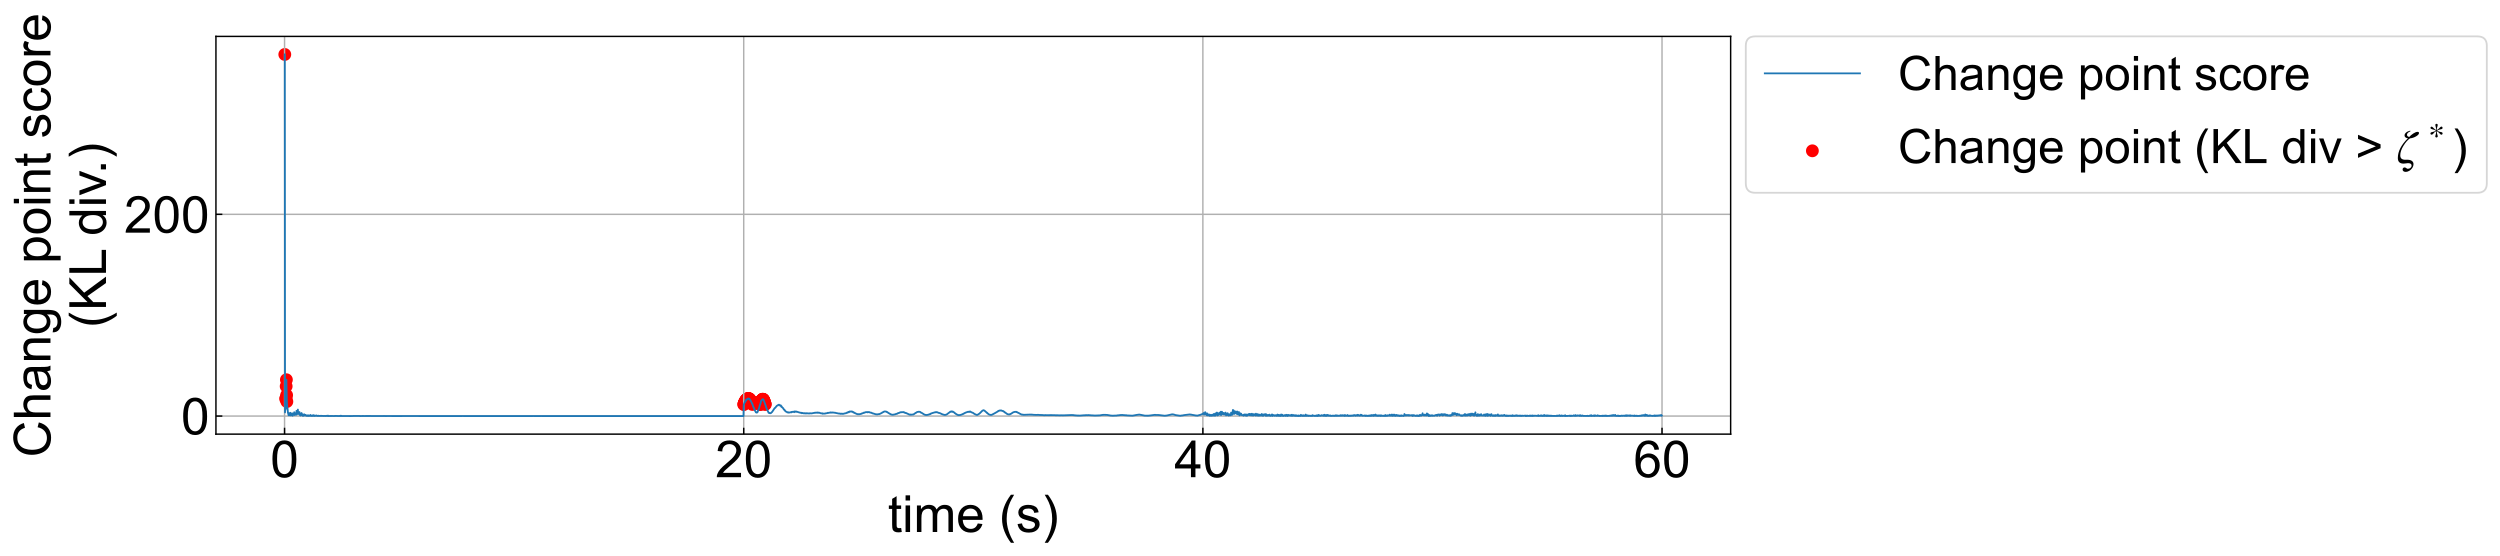 <?xml version="1.0" encoding="utf-8" standalone="no"?>
<!DOCTYPE svg PUBLIC "-//W3C//DTD SVG 1.1//EN"
  "http://www.w3.org/Graphics/SVG/1.1/DTD/svg11.dtd">
<!-- Created with matplotlib (https://matplotlib.org/) -->
<svg height="303.907pt" version="1.1" viewBox="0 0 1366.601 303.907" width="1366.601pt" xmlns="http://www.w3.org/2000/svg" xmlns:xlink="http://www.w3.org/1999/xlink">
 <defs>
  <style type="text/css">
*{stroke-linecap:butt;stroke-linejoin:round;}
  </style>
 </defs>
 <g id="figure_1">
  <g id="patch_1">
   <path d="M 0 303.907 
L 1366.601 303.907 
L 1366.601 0 
L 0 0 
z
" style="fill:#ffffff;"/>
  </g>
  <g id="axes_1">
   <g id="patch_2">
    <path d="M 118.041 237.324 
L 946.041 237.324 
L 946.041 19.884 
L 118.041 19.884 
z
" style="fill:#ffffff;"/>
   </g>
   <g id="PathCollection_1">
    <defs>
     <path d="M 0 3 
C 0.796 3 1.559 2.684 2.121 2.121 
C 2.684 1.559 3 0.796 3 0 
C 3 -0.796 2.684 -1.559 2.121 -2.121 
C 1.559 -2.684 0.796 -3 0 -3 
C -0.796 -3 -1.559 -2.684 -2.121 -2.121 
C -2.684 -1.559 -3 -0.796 -3 0 
C -3 0.796 -2.684 1.559 -2.121 2.121 
C -1.559 2.684 -0.796 3 0 3 
z
" id="m2c9e0291a7" style="stroke:#ff0000;"/>
    </defs>
    <g clip-path="url(#p587f829ebb)">
     <use style="fill:#ff0000;stroke:#ff0000;" x="155.677" xlink:href="#m2c9e0291a7" y="29.768"/>
     <use style="fill:#ff0000;stroke:#ff0000;" x="156.179" xlink:href="#m2c9e0291a7" y="218.063"/>
     <use style="fill:#ff0000;stroke:#ff0000;" x="156.305" xlink:href="#m2c9e0291a7" y="217.619"/>
     <use style="fill:#ff0000;stroke:#ff0000;" x="156.43" xlink:href="#m2c9e0291a7" y="211.16"/>
     <use style="fill:#ff0000;stroke:#ff0000;" x="156.556" xlink:href="#m2c9e0291a7" y="207.575"/>
     <use style="fill:#ff0000;stroke:#ff0000;" x="156.681" xlink:href="#m2c9e0291a7" y="216.02"/>
     <use style="fill:#ff0000;stroke:#ff0000;" x="156.807" xlink:href="#m2c9e0291a7" y="219.517"/>
     <use style="fill:#ff0000;stroke:#ff0000;" x="406.545" xlink:href="#m2c9e0291a7" y="221.098"/>
     <use style="fill:#ff0000;stroke:#ff0000;" x="406.67" xlink:href="#m2c9e0291a7" y="221.028"/>
     <use style="fill:#ff0000;stroke:#ff0000;" x="406.796" xlink:href="#m2c9e0291a7" y="220.567"/>
     <use style="fill:#ff0000;stroke:#ff0000;" x="406.921" xlink:href="#m2c9e0291a7" y="220.133"/>
     <use style="fill:#ff0000;stroke:#ff0000;" x="407.047" xlink:href="#m2c9e0291a7" y="220.015"/>
     <use style="fill:#ff0000;stroke:#ff0000;" x="407.172" xlink:href="#m2c9e0291a7" y="219.875"/>
     <use style="fill:#ff0000;stroke:#ff0000;" x="407.298" xlink:href="#m2c9e0291a7" y="219.408"/>
     <use style="fill:#ff0000;stroke:#ff0000;" x="407.423" xlink:href="#m2c9e0291a7" y="219.665"/>
     <use style="fill:#ff0000;stroke:#ff0000;" x="407.549" xlink:href="#m2c9e0291a7" y="219.198"/>
     <use style="fill:#ff0000;stroke:#ff0000;" x="407.674" xlink:href="#m2c9e0291a7" y="218.665"/>
     <use style="fill:#ff0000;stroke:#ff0000;" x="407.8" xlink:href="#m2c9e0291a7" y="218.97"/>
     <use style="fill:#ff0000;stroke:#ff0000;" x="407.925" xlink:href="#m2c9e0291a7" y="218.589"/>
     <use style="fill:#ff0000;stroke:#ff0000;" x="408.051" xlink:href="#m2c9e0291a7" y="218.518"/>
     <use style="fill:#ff0000;stroke:#ff0000;" x="408.176" xlink:href="#m2c9e0291a7" y="218.533"/>
     <use style="fill:#ff0000;stroke:#ff0000;" x="408.302" xlink:href="#m2c9e0291a7" y="218.173"/>
     <use style="fill:#ff0000;stroke:#ff0000;" x="408.427" xlink:href="#m2c9e0291a7" y="218.215"/>
     <use style="fill:#ff0000;stroke:#ff0000;" x="408.553" xlink:href="#m2c9e0291a7" y="218.24"/>
     <use style="fill:#ff0000;stroke:#ff0000;" x="408.678" xlink:href="#m2c9e0291a7" y="218.018"/>
     <use style="fill:#ff0000;stroke:#ff0000;" x="408.804" xlink:href="#m2c9e0291a7" y="218.017"/>
     <use style="fill:#ff0000;stroke:#ff0000;" x="408.929" xlink:href="#m2c9e0291a7" y="217.826"/>
     <use style="fill:#ff0000;stroke:#ff0000;" x="409.055" xlink:href="#m2c9e0291a7" y="217.843"/>
     <use style="fill:#ff0000;stroke:#ff0000;" x="409.18" xlink:href="#m2c9e0291a7" y="218.01"/>
     <use style="fill:#ff0000;stroke:#ff0000;" x="409.306" xlink:href="#m2c9e0291a7" y="217.913"/>
     <use style="fill:#ff0000;stroke:#ff0000;" x="409.431" xlink:href="#m2c9e0291a7" y="218.104"/>
     <use style="fill:#ff0000;stroke:#ff0000;" x="409.557" xlink:href="#m2c9e0291a7" y="218.226"/>
     <use style="fill:#ff0000;stroke:#ff0000;" x="409.682" xlink:href="#m2c9e0291a7" y="218.022"/>
     <use style="fill:#ff0000;stroke:#ff0000;" x="409.808" xlink:href="#m2c9e0291a7" y="218.197"/>
     <use style="fill:#ff0000;stroke:#ff0000;" x="409.933" xlink:href="#m2c9e0291a7" y="218.507"/>
     <use style="fill:#ff0000;stroke:#ff0000;" x="410.059" xlink:href="#m2c9e0291a7" y="218.629"/>
     <use style="fill:#ff0000;stroke:#ff0000;" x="410.184" xlink:href="#m2c9e0291a7" y="218.659"/>
     <use style="fill:#ff0000;stroke:#ff0000;" x="410.31" xlink:href="#m2c9e0291a7" y="218.968"/>
     <use style="fill:#ff0000;stroke:#ff0000;" x="410.435" xlink:href="#m2c9e0291a7" y="219.165"/>
     <use style="fill:#ff0000;stroke:#ff0000;" x="410.561" xlink:href="#m2c9e0291a7" y="219.475"/>
     <use style="fill:#ff0000;stroke:#ff0000;" x="410.686" xlink:href="#m2c9e0291a7" y="219.677"/>
     <use style="fill:#ff0000;stroke:#ff0000;" x="410.811" xlink:href="#m2c9e0291a7" y="219.979"/>
     <use style="fill:#ff0000;stroke:#ff0000;" x="410.937" xlink:href="#m2c9e0291a7" y="220.077"/>
     <use style="fill:#ff0000;stroke:#ff0000;" x="411.062" xlink:href="#m2c9e0291a7" y="220.645"/>
     <use style="fill:#ff0000;stroke:#ff0000;" x="411.188" xlink:href="#m2c9e0291a7" y="220.628"/>
     <use style="fill:#ff0000;stroke:#ff0000;" x="411.313" xlink:href="#m2c9e0291a7" y="221.092"/>
     <use style="fill:#ff0000;stroke:#ff0000;" x="415.455" xlink:href="#m2c9e0291a7" y="221.149"/>
     <use style="fill:#ff0000;stroke:#ff0000;" x="415.58" xlink:href="#m2c9e0291a7" y="221.066"/>
     <use style="fill:#ff0000;stroke:#ff0000;" x="415.706" xlink:href="#m2c9e0291a7" y="220.453"/>
     <use style="fill:#ff0000;stroke:#ff0000;" x="415.831" xlink:href="#m2c9e0291a7" y="220.156"/>
     <use style="fill:#ff0000;stroke:#ff0000;" x="415.957" xlink:href="#m2c9e0291a7" y="219.755"/>
     <use style="fill:#ff0000;stroke:#ff0000;" x="416.082" xlink:href="#m2c9e0291a7" y="219.016"/>
     <use style="fill:#ff0000;stroke:#ff0000;" x="416.208" xlink:href="#m2c9e0291a7" y="219.059"/>
     <use style="fill:#ff0000;stroke:#ff0000;" x="416.333" xlink:href="#m2c9e0291a7" y="218.761"/>
     <use style="fill:#ff0000;stroke:#ff0000;" x="416.459" xlink:href="#m2c9e0291a7" y="218.643"/>
     <use style="fill:#ff0000;stroke:#ff0000;" x="416.584" xlink:href="#m2c9e0291a7" y="218.579"/>
     <use style="fill:#ff0000;stroke:#ff0000;" x="416.71" xlink:href="#m2c9e0291a7" y="218.36"/>
     <use style="fill:#ff0000;stroke:#ff0000;" x="416.835" xlink:href="#m2c9e0291a7" y="218.254"/>
     <use style="fill:#ff0000;stroke:#ff0000;" x="416.961" xlink:href="#m2c9e0291a7" y="218.234"/>
     <use style="fill:#ff0000;stroke:#ff0000;" x="417.086" xlink:href="#m2c9e0291a7" y="218.454"/>
     <use style="fill:#ff0000;stroke:#ff0000;" x="417.212" xlink:href="#m2c9e0291a7" y="218.309"/>
     <use style="fill:#ff0000;stroke:#ff0000;" x="417.337" xlink:href="#m2c9e0291a7" y="218.427"/>
     <use style="fill:#ff0000;stroke:#ff0000;" x="417.463" xlink:href="#m2c9e0291a7" y="218.851"/>
     <use style="fill:#ff0000;stroke:#ff0000;" x="417.588" xlink:href="#m2c9e0291a7" y="218.972"/>
     <use style="fill:#ff0000;stroke:#ff0000;" x="417.714" xlink:href="#m2c9e0291a7" y="219.317"/>
     <use style="fill:#ff0000;stroke:#ff0000;" x="417.839" xlink:href="#m2c9e0291a7" y="219.743"/>
     <use style="fill:#ff0000;stroke:#ff0000;" x="417.965" xlink:href="#m2c9e0291a7" y="220.063"/>
     <use style="fill:#ff0000;stroke:#ff0000;" x="418.09" xlink:href="#m2c9e0291a7" y="220.459"/>
     <use style="fill:#ff0000;stroke:#ff0000;" x="418.216" xlink:href="#m2c9e0291a7" y="220.902"/>
     <use style="fill:#ff0000;stroke:#ff0000;" x="418.341" xlink:href="#m2c9e0291a7" y="221.084"/>
    </g>
   </g>
   <g id="matplotlib.axis_1">
    <g id="xtick_1">
     <g id="line2d_1">
      <path clip-path="url(#p587f829ebb)" d="M 155.552 237.324 
L 155.552 19.884 
" style="fill:none;stroke:#b0b0b0;stroke-linecap:square;stroke-width:0.8;"/>
     </g>
     <g id="line2d_2">
      <defs>
       <path d="M 0 0 
L 0 -3.5 
" id="ma017264c54" style="stroke:#000000;stroke-width:0.8;"/>
      </defs>
      <g>
       <use style="stroke:#000000;stroke-width:0.8;" x="155.552" xlink:href="#ma017264c54" y="237.324"/>
      </g>
     </g>
     <g id="text_1">
      <!-- 0 -->
      <defs>
       <path d="M 4.156 35.297 
Q 4.156 48 6.766 55.734 
Q 9.375 63.484 14.516 67.672 
Q 19.672 71.875 27.484 71.875 
Q 33.25 71.875 37.594 69.547 
Q 41.938 67.234 44.766 62.859 
Q 47.609 58.5 49.219 52.219 
Q 50.828 45.953 50.828 35.297 
Q 50.828 22.703 48.234 14.969 
Q 45.656 7.234 40.5 3 
Q 35.359 -1.219 27.484 -1.219 
Q 17.141 -1.219 11.234 6.203 
Q 4.156 15.141 4.156 35.297 
z
M 13.188 35.297 
Q 13.188 17.672 17.312 11.828 
Q 21.438 6 27.484 6 
Q 33.547 6 37.672 11.859 
Q 41.797 17.719 41.797 35.297 
Q 41.797 52.984 37.672 58.781 
Q 33.547 64.594 27.391 64.594 
Q 21.344 64.594 17.719 59.469 
Q 13.188 52.938 13.188 35.297 
z
" id="ArialMT-48"/>
      </defs>
      <g transform="translate(147.767 260.866)scale(0.28 -0.28)">
       <use xlink:href="#ArialMT-48"/>
      </g>
     </g>
    </g>
    <g id="xtick_2">
     <g id="line2d_3">
      <path clip-path="url(#p587f829ebb)" d="M 406.545 237.324 
L 406.545 19.884 
" style="fill:none;stroke:#b0b0b0;stroke-linecap:square;stroke-width:0.8;"/>
     </g>
     <g id="line2d_4">
      <g>
       <use style="stroke:#000000;stroke-width:0.8;" x="406.545" xlink:href="#ma017264c54" y="237.324"/>
      </g>
     </g>
     <g id="text_2">
      <!-- 20 -->
      <defs>
       <path d="M 50.344 8.453 
L 50.344 0 
L 3.031 0 
Q 2.938 3.172 4.047 6.109 
Q 5.859 10.938 9.828 15.625 
Q 13.812 20.312 21.344 26.469 
Q 33.016 36.031 37.109 41.625 
Q 41.219 47.219 41.219 52.203 
Q 41.219 57.422 37.469 61 
Q 33.734 64.594 27.734 64.594 
Q 21.391 64.594 17.578 60.781 
Q 13.766 56.984 13.719 50.25 
L 4.688 51.172 
Q 5.609 61.281 11.656 66.578 
Q 17.719 71.875 27.938 71.875 
Q 38.234 71.875 44.234 66.156 
Q 50.25 60.453 50.25 52 
Q 50.25 47.703 48.484 43.547 
Q 46.734 39.406 42.656 34.812 
Q 38.578 30.219 29.109 22.219 
Q 21.188 15.578 18.938 13.203 
Q 16.703 10.844 15.234 8.453 
z
" id="ArialMT-50"/>
      </defs>
      <g transform="translate(390.974 260.866)scale(0.28 -0.28)">
       <use xlink:href="#ArialMT-50"/>
       <use x="55.615" xlink:href="#ArialMT-48"/>
      </g>
     </g>
    </g>
    <g id="xtick_3">
     <g id="line2d_5">
      <path clip-path="url(#p587f829ebb)" d="M 657.537 237.324 
L 657.537 19.884 
" style="fill:none;stroke:#b0b0b0;stroke-linecap:square;stroke-width:0.8;"/>
     </g>
     <g id="line2d_6">
      <g>
       <use style="stroke:#000000;stroke-width:0.8;" x="657.537" xlink:href="#ma017264c54" y="237.324"/>
      </g>
     </g>
     <g id="text_3">
      <!-- 40 -->
      <defs>
       <path d="M 32.328 0 
L 32.328 17.141 
L 1.266 17.141 
L 1.266 25.203 
L 33.938 71.578 
L 41.109 71.578 
L 41.109 25.203 
L 50.781 25.203 
L 50.781 17.141 
L 41.109 17.141 
L 41.109 0 
z
M 32.328 25.203 
L 32.328 57.469 
L 9.906 25.203 
z
" id="ArialMT-52"/>
      </defs>
      <g transform="translate(641.967 260.866)scale(0.28 -0.28)">
       <use xlink:href="#ArialMT-52"/>
       <use x="55.615" xlink:href="#ArialMT-48"/>
      </g>
     </g>
    </g>
    <g id="xtick_4">
     <g id="line2d_7">
      <path clip-path="url(#p587f829ebb)" d="M 908.53 237.324 
L 908.53 19.884 
" style="fill:none;stroke:#b0b0b0;stroke-linecap:square;stroke-width:0.8;"/>
     </g>
     <g id="line2d_8">
      <g>
       <use style="stroke:#000000;stroke-width:0.8;" x="908.53" xlink:href="#ma017264c54" y="237.324"/>
      </g>
     </g>
     <g id="text_4">
      <!-- 60 -->
      <defs>
       <path d="M 49.75 54.047 
L 41.016 53.375 
Q 39.844 58.547 37.703 60.891 
Q 34.125 64.656 28.906 64.656 
Q 24.703 64.656 21.531 62.312 
Q 17.391 59.281 14.984 53.469 
Q 12.594 47.656 12.5 36.922 
Q 15.672 41.75 20.266 44.094 
Q 24.859 46.438 29.891 46.438 
Q 38.672 46.438 44.844 39.969 
Q 51.031 33.5 51.031 23.25 
Q 51.031 16.5 48.125 10.719 
Q 45.219 4.938 40.141 1.859 
Q 35.062 -1.219 28.609 -1.219 
Q 17.625 -1.219 10.688 6.859 
Q 3.766 14.938 3.766 33.5 
Q 3.766 54.25 11.422 63.672 
Q 18.109 71.875 29.438 71.875 
Q 37.891 71.875 43.281 67.141 
Q 48.688 62.406 49.75 54.047 
z
M 13.875 23.188 
Q 13.875 18.656 15.797 14.5 
Q 17.719 10.359 21.188 8.172 
Q 24.656 6 28.469 6 
Q 34.031 6 38.031 10.484 
Q 42.047 14.984 42.047 22.703 
Q 42.047 30.125 38.078 34.391 
Q 34.125 38.672 28.125 38.672 
Q 22.172 38.672 18.016 34.391 
Q 13.875 30.125 13.875 23.188 
z
" id="ArialMT-54"/>
      </defs>
      <g transform="translate(892.96 260.866)scale(0.28 -0.28)">
       <use xlink:href="#ArialMT-54"/>
       <use x="55.615" xlink:href="#ArialMT-48"/>
      </g>
     </g>
    </g>
    <g id="text_5">
     <!-- time (s) -->
     <defs>
      <path d="M 25.781 7.859 
L 27.047 0.094 
Q 23.344 -0.688 20.406 -0.688 
Q 15.625 -0.688 12.984 0.828 
Q 10.359 2.344 9.281 4.812 
Q 8.203 7.281 8.203 15.188 
L 8.203 45.016 
L 1.766 45.016 
L 1.766 51.859 
L 8.203 51.859 
L 8.203 64.703 
L 16.938 69.969 
L 16.938 51.859 
L 25.781 51.859 
L 25.781 45.016 
L 16.938 45.016 
L 16.938 14.703 
Q 16.938 10.938 17.406 9.859 
Q 17.875 8.797 18.922 8.156 
Q 19.969 7.516 21.922 7.516 
Q 23.391 7.516 25.781 7.859 
z
" id="ArialMT-116"/>
      <path d="M 6.641 61.469 
L 6.641 71.578 
L 15.438 71.578 
L 15.438 61.469 
z
M 6.641 0 
L 6.641 51.859 
L 15.438 51.859 
L 15.438 0 
z
" id="ArialMT-105"/>
      <path d="M 6.594 0 
L 6.594 51.859 
L 14.453 51.859 
L 14.453 44.578 
Q 16.891 48.391 20.938 50.703 
Q 25 53.031 30.172 53.031 
Q 35.938 53.031 39.625 50.641 
Q 43.312 48.25 44.828 43.953 
Q 50.984 53.031 60.844 53.031 
Q 68.562 53.031 72.703 48.75 
Q 76.859 44.484 76.859 35.594 
L 76.859 0 
L 68.109 0 
L 68.109 32.672 
Q 68.109 37.938 67.25 40.25 
Q 66.406 42.578 64.156 43.984 
Q 61.922 45.406 58.891 45.406 
Q 53.422 45.406 49.797 41.766 
Q 46.188 38.141 46.188 30.125 
L 46.188 0 
L 37.406 0 
L 37.406 33.688 
Q 37.406 39.547 35.25 42.469 
Q 33.109 45.406 28.219 45.406 
Q 24.516 45.406 21.359 43.453 
Q 18.219 41.5 16.797 37.734 
Q 15.375 33.984 15.375 26.906 
L 15.375 0 
z
" id="ArialMT-109"/>
      <path d="M 42.094 16.703 
L 51.172 15.578 
Q 49.031 7.625 43.219 3.219 
Q 37.406 -1.172 28.375 -1.172 
Q 17 -1.172 10.328 5.828 
Q 3.656 12.844 3.656 25.484 
Q 3.656 38.578 10.391 45.797 
Q 17.141 53.031 27.875 53.031 
Q 38.281 53.031 44.875 45.953 
Q 51.469 38.875 51.469 26.031 
Q 51.469 25.25 51.422 23.688 
L 12.75 23.688 
Q 13.234 15.141 17.578 10.594 
Q 21.922 6.062 28.422 6.062 
Q 33.25 6.062 36.672 8.594 
Q 40.094 11.141 42.094 16.703 
z
M 13.234 30.906 
L 42.188 30.906 
Q 41.609 37.453 38.875 40.719 
Q 34.672 45.797 27.984 45.797 
Q 21.922 45.797 17.797 41.75 
Q 13.672 37.703 13.234 30.906 
z
" id="ArialMT-101"/>
      <path id="ArialMT-32"/>
      <path d="M 23.391 -21.047 
Q 16.109 -11.859 11.078 0.438 
Q 6.062 12.75 6.062 25.922 
Q 6.062 37.547 9.812 48.188 
Q 14.203 60.547 23.391 72.797 
L 29.688 72.797 
Q 23.781 62.641 21.875 58.297 
Q 18.891 51.562 17.188 44.234 
Q 15.094 35.109 15.094 25.875 
Q 15.094 2.391 29.688 -21.047 
z
" id="ArialMT-40"/>
      <path d="M 3.078 15.484 
L 11.766 16.844 
Q 12.5 11.625 15.844 8.844 
Q 19.188 6.062 25.203 6.062 
Q 31.25 6.062 34.172 8.516 
Q 37.109 10.984 37.109 14.312 
Q 37.109 17.281 34.516 19 
Q 32.719 20.172 25.531 21.969 
Q 15.875 24.422 12.141 26.203 
Q 8.406 27.984 6.469 31.125 
Q 4.547 34.281 4.547 38.094 
Q 4.547 41.547 6.125 44.5 
Q 7.719 47.469 10.453 49.422 
Q 12.5 50.922 16.031 51.969 
Q 19.578 53.031 23.641 53.031 
Q 29.734 53.031 34.344 51.266 
Q 38.969 49.516 41.156 46.5 
Q 43.359 43.5 44.188 38.484 
L 35.594 37.312 
Q 35.016 41.312 32.203 43.547 
Q 29.391 45.797 24.266 45.797 
Q 18.219 45.797 15.625 43.797 
Q 13.031 41.797 13.031 39.109 
Q 13.031 37.406 14.109 36.031 
Q 15.188 34.625 17.484 33.688 
Q 18.797 33.203 25.25 31.453 
Q 34.578 28.953 38.25 27.359 
Q 41.938 25.781 44.031 22.75 
Q 46.141 19.734 46.141 15.234 
Q 46.141 10.844 43.578 6.953 
Q 41.016 3.078 36.172 0.953 
Q 31.344 -1.172 25.25 -1.172 
Q 15.141 -1.172 9.844 3.031 
Q 4.547 7.234 3.078 15.484 
z
" id="ArialMT-115"/>
      <path d="M 12.359 -21.047 
L 6.062 -21.047 
Q 20.656 2.391 20.656 25.875 
Q 20.656 35.062 18.562 44.094 
Q 16.891 51.422 13.922 58.156 
Q 12.016 62.547 6.062 72.797 
L 12.359 72.797 
Q 21.531 60.547 25.922 48.188 
Q 29.688 37.547 29.688 25.922 
Q 29.688 12.75 24.625 0.438 
Q 19.578 -11.859 12.359 -21.047 
z
" id="ArialMT-41"/>
     </defs>
     <g transform="translate(485.382 290.814)scale(0.28 -0.28)">
      <use xlink:href="#ArialMT-116"/>
      <use x="27.783" xlink:href="#ArialMT-105"/>
      <use x="50" xlink:href="#ArialMT-109"/>
      <use x="133.301" xlink:href="#ArialMT-101"/>
      <use x="188.916" xlink:href="#ArialMT-32"/>
      <use x="216.699" xlink:href="#ArialMT-40"/>
      <use x="250" xlink:href="#ArialMT-115"/>
      <use x="300" xlink:href="#ArialMT-41"/>
     </g>
    </g>
   </g>
   <g id="matplotlib.axis_2">
    <g id="ytick_1">
     <g id="line2d_9">
      <path clip-path="url(#p587f829ebb)" d="M 118.041 227.44 
L 946.041 227.44 
" style="fill:none;stroke:#b0b0b0;stroke-linecap:square;stroke-width:0.8;"/>
     </g>
     <g id="line2d_10">
      <defs>
       <path d="M 0 0 
L 3.5 0 
" id="mb09951ece0" style="stroke:#000000;stroke-width:0.8;"/>
      </defs>
      <g>
       <use style="stroke:#000000;stroke-width:0.8;" x="118.041" xlink:href="#mb09951ece0" y="227.44"/>
      </g>
     </g>
     <g id="text_6">
      <!-- 0 -->
      <g transform="translate(98.97 237.461)scale(0.28 -0.28)">
       <use xlink:href="#ArialMT-48"/>
      </g>
     </g>
    </g>
    <g id="ytick_2">
     <g id="line2d_11">
      <path clip-path="url(#p587f829ebb)" d="M 118.041 117.176 
L 946.041 117.176 
" style="fill:none;stroke:#b0b0b0;stroke-linecap:square;stroke-width:0.8;"/>
     </g>
     <g id="line2d_12">
      <g>
       <use style="stroke:#000000;stroke-width:0.8;" x="118.041" xlink:href="#mb09951ece0" y="117.176"/>
      </g>
     </g>
     <g id="text_7">
      <!-- 200 -->
      <g transform="translate(67.829 127.197)scale(0.28 -0.28)">
       <use xlink:href="#ArialMT-50"/>
       <use x="55.615" xlink:href="#ArialMT-48"/>
       <use x="111.23" xlink:href="#ArialMT-48"/>
      </g>
     </g>
    </g>
    <g id="text_8">
     <!-- Change point score -->
     <defs>
      <path d="M 58.797 25.094 
L 68.266 22.703 
Q 65.281 11.031 57.547 4.906 
Q 49.812 -1.219 38.625 -1.219 
Q 27.047 -1.219 19.797 3.484 
Q 12.547 8.203 8.766 17.141 
Q 4.984 26.078 4.984 36.328 
Q 4.984 47.516 9.25 55.828 
Q 13.531 64.156 21.406 68.469 
Q 29.297 72.797 38.766 72.797 
Q 49.516 72.797 56.828 67.328 
Q 64.156 61.859 67.047 51.953 
L 57.719 49.75 
Q 55.219 57.562 50.484 61.125 
Q 45.75 64.703 38.578 64.703 
Q 30.328 64.703 24.781 60.734 
Q 19.234 56.781 16.984 50.109 
Q 14.75 43.453 14.75 36.375 
Q 14.75 27.25 17.406 20.438 
Q 20.062 13.625 25.672 10.25 
Q 31.297 6.891 37.844 6.891 
Q 45.797 6.891 51.312 11.469 
Q 56.844 16.062 58.797 25.094 
z
" id="ArialMT-67"/>
      <path d="M 6.594 0 
L 6.594 71.578 
L 15.375 71.578 
L 15.375 45.906 
Q 21.531 53.031 30.906 53.031 
Q 36.672 53.031 40.922 50.75 
Q 45.172 48.484 47 44.484 
Q 48.828 40.484 48.828 32.859 
L 48.828 0 
L 40.047 0 
L 40.047 32.859 
Q 40.047 39.453 37.188 42.453 
Q 34.328 45.453 29.109 45.453 
Q 25.203 45.453 21.75 43.422 
Q 18.312 41.406 16.844 37.938 
Q 15.375 34.469 15.375 28.375 
L 15.375 0 
z
" id="ArialMT-104"/>
      <path d="M 40.438 6.391 
Q 35.547 2.25 31.031 0.531 
Q 26.516 -1.172 21.344 -1.172 
Q 12.797 -1.172 8.203 3 
Q 3.609 7.172 3.609 13.672 
Q 3.609 17.484 5.344 20.625 
Q 7.078 23.781 9.891 25.688 
Q 12.703 27.594 16.219 28.562 
Q 18.797 29.25 24.031 29.891 
Q 34.672 31.156 39.703 32.906 
Q 39.75 34.719 39.75 35.203 
Q 39.75 40.578 37.25 42.781 
Q 33.891 45.75 27.25 45.75 
Q 21.047 45.75 18.094 43.578 
Q 15.141 41.406 13.719 35.891 
L 5.125 37.062 
Q 6.297 42.578 8.984 45.969 
Q 11.672 49.359 16.75 51.188 
Q 21.828 53.031 28.516 53.031 
Q 35.156 53.031 39.297 51.469 
Q 43.453 49.906 45.406 47.531 
Q 47.359 45.172 48.141 41.547 
Q 48.578 39.312 48.578 33.453 
L 48.578 21.734 
Q 48.578 9.469 49.141 6.219 
Q 49.703 2.984 51.375 0 
L 42.188 0 
Q 40.828 2.734 40.438 6.391 
z
M 39.703 26.031 
Q 34.906 24.078 25.344 22.703 
Q 19.922 21.922 17.672 20.938 
Q 15.438 19.969 14.203 18.094 
Q 12.984 16.219 12.984 13.922 
Q 12.984 10.406 15.641 8.062 
Q 18.312 5.719 23.438 5.719 
Q 28.516 5.719 32.469 7.938 
Q 36.422 10.156 38.281 14.016 
Q 39.703 17 39.703 22.797 
z
" id="ArialMT-97"/>
      <path d="M 6.594 0 
L 6.594 51.859 
L 14.5 51.859 
L 14.5 44.484 
Q 20.219 53.031 31 53.031 
Q 35.688 53.031 39.625 51.344 
Q 43.562 49.656 45.516 46.922 
Q 47.469 44.188 48.25 40.438 
Q 48.734 37.984 48.734 31.891 
L 48.734 0 
L 39.938 0 
L 39.938 31.547 
Q 39.938 36.922 38.906 39.578 
Q 37.891 42.234 35.281 43.812 
Q 32.672 45.406 29.156 45.406 
Q 23.531 45.406 19.453 41.844 
Q 15.375 38.281 15.375 28.328 
L 15.375 0 
z
" id="ArialMT-110"/>
      <path d="M 4.984 -4.297 
L 13.531 -5.562 
Q 14.062 -9.516 16.5 -11.328 
Q 19.781 -13.766 25.438 -13.766 
Q 31.547 -13.766 34.859 -11.328 
Q 38.188 -8.891 39.359 -4.5 
Q 40.047 -1.812 39.984 6.781 
Q 34.234 0 25.641 0 
Q 14.938 0 9.078 7.719 
Q 3.219 15.438 3.219 26.219 
Q 3.219 33.641 5.906 39.906 
Q 8.594 46.188 13.688 49.609 
Q 18.797 53.031 25.688 53.031 
Q 34.859 53.031 40.828 45.609 
L 40.828 51.859 
L 48.922 51.859 
L 48.922 7.031 
Q 48.922 -5.078 46.453 -10.125 
Q 44 -15.188 38.641 -18.109 
Q 33.297 -21.047 25.484 -21.047 
Q 16.219 -21.047 10.5 -16.875 
Q 4.781 -12.703 4.984 -4.297 
z
M 12.25 26.859 
Q 12.25 16.656 16.297 11.969 
Q 20.359 7.281 26.469 7.281 
Q 32.516 7.281 36.609 11.938 
Q 40.719 16.609 40.719 26.562 
Q 40.719 36.078 36.5 40.906 
Q 32.281 45.75 26.312 45.75 
Q 20.453 45.75 16.344 40.984 
Q 12.25 36.234 12.25 26.859 
z
" id="ArialMT-103"/>
      <path d="M 6.594 -19.875 
L 6.594 51.859 
L 14.594 51.859 
L 14.594 45.125 
Q 17.438 49.078 21 51.047 
Q 24.562 53.031 29.641 53.031 
Q 36.281 53.031 41.359 49.609 
Q 46.438 46.188 49.016 39.953 
Q 51.609 33.734 51.609 26.312 
Q 51.609 18.359 48.75 11.984 
Q 45.906 5.609 40.453 2.219 
Q 35.016 -1.172 29 -1.172 
Q 24.609 -1.172 21.109 0.688 
Q 17.625 2.547 15.375 5.375 
L 15.375 -19.875 
z
M 14.547 25.641 
Q 14.547 15.625 18.594 10.844 
Q 22.656 6.062 28.422 6.062 
Q 34.281 6.062 38.453 11.016 
Q 42.625 15.969 42.625 26.375 
Q 42.625 36.281 38.547 41.203 
Q 34.469 46.141 28.812 46.141 
Q 23.188 46.141 18.859 40.891 
Q 14.547 35.641 14.547 25.641 
z
" id="ArialMT-112"/>
      <path d="M 3.328 25.922 
Q 3.328 40.328 11.328 47.266 
Q 18.016 53.031 27.641 53.031 
Q 38.328 53.031 45.109 46.016 
Q 51.906 39.016 51.906 26.656 
Q 51.906 16.656 48.906 10.906 
Q 45.906 5.172 40.156 2 
Q 34.422 -1.172 27.641 -1.172 
Q 16.75 -1.172 10.031 5.812 
Q 3.328 12.797 3.328 25.922 
z
M 12.359 25.922 
Q 12.359 15.969 16.703 11.016 
Q 21.047 6.062 27.641 6.062 
Q 34.188 6.062 38.531 11.031 
Q 42.875 16.016 42.875 26.219 
Q 42.875 35.844 38.5 40.797 
Q 34.125 45.75 27.641 45.75 
Q 21.047 45.75 16.703 40.812 
Q 12.359 35.891 12.359 25.922 
z
" id="ArialMT-111"/>
      <path d="M 40.438 19 
L 49.078 17.875 
Q 47.656 8.938 41.812 3.875 
Q 35.984 -1.172 27.484 -1.172 
Q 16.844 -1.172 10.375 5.781 
Q 3.906 12.75 3.906 25.734 
Q 3.906 34.125 6.688 40.422 
Q 9.469 46.734 15.156 49.875 
Q 20.844 53.031 27.547 53.031 
Q 35.984 53.031 41.359 48.75 
Q 46.734 44.484 48.25 36.625 
L 39.703 35.297 
Q 38.484 40.531 35.375 43.156 
Q 32.281 45.797 27.875 45.797 
Q 21.234 45.797 17.078 41.031 
Q 12.938 36.281 12.938 25.984 
Q 12.938 15.531 16.938 10.797 
Q 20.953 6.062 27.391 6.062 
Q 32.562 6.062 36.031 9.234 
Q 39.5 12.406 40.438 19 
z
" id="ArialMT-99"/>
      <path d="M 6.5 0 
L 6.5 51.859 
L 14.406 51.859 
L 14.406 44 
Q 17.438 49.516 20 51.266 
Q 22.562 53.031 25.641 53.031 
Q 30.078 53.031 34.672 50.203 
L 31.641 42.047 
Q 28.422 43.953 25.203 43.953 
Q 22.312 43.953 20.016 42.219 
Q 17.719 40.484 16.75 37.406 
Q 15.281 32.719 15.281 27.156 
L 15.281 0 
z
" id="ArialMT-114"/>
     </defs>
     <g transform="translate(27.583 250.008)rotate(-90)scale(0.28 -0.28)">
      <use xlink:href="#ArialMT-67"/>
      <use x="72.217" xlink:href="#ArialMT-104"/>
      <use x="127.832" xlink:href="#ArialMT-97"/>
      <use x="183.447" xlink:href="#ArialMT-110"/>
      <use x="239.062" xlink:href="#ArialMT-103"/>
      <use x="294.678" xlink:href="#ArialMT-101"/>
      <use x="350.293" xlink:href="#ArialMT-32"/>
      <use x="378.076" xlink:href="#ArialMT-112"/>
      <use x="433.691" xlink:href="#ArialMT-111"/>
      <use x="489.307" xlink:href="#ArialMT-105"/>
      <use x="511.523" xlink:href="#ArialMT-110"/>
      <use x="567.139" xlink:href="#ArialMT-116"/>
      <use x="594.922" xlink:href="#ArialMT-32"/>
      <use x="622.705" xlink:href="#ArialMT-115"/>
      <use x="672.705" xlink:href="#ArialMT-99"/>
      <use x="722.705" xlink:href="#ArialMT-111"/>
      <use x="778.32" xlink:href="#ArialMT-114"/>
      <use x="811.621" xlink:href="#ArialMT-101"/>
     </g>
     <!-- (KL div.) -->
     <defs>
      <path d="M 7.328 0 
L 7.328 71.578 
L 16.797 71.578 
L 16.797 36.078 
L 52.344 71.578 
L 65.188 71.578 
L 35.156 42.578 
L 66.5 0 
L 54 0 
L 28.516 36.234 
L 16.797 24.812 
L 16.797 0 
z
" id="ArialMT-75"/>
      <path d="M 7.328 0 
L 7.328 71.578 
L 16.797 71.578 
L 16.797 8.453 
L 52.047 8.453 
L 52.047 0 
z
" id="ArialMT-76"/>
      <path d="M 40.234 0 
L 40.234 6.547 
Q 35.297 -1.172 25.734 -1.172 
Q 19.531 -1.172 14.328 2.25 
Q 9.125 5.672 6.266 11.797 
Q 3.422 17.922 3.422 25.875 
Q 3.422 33.641 6 39.969 
Q 8.594 46.297 13.766 49.656 
Q 18.953 53.031 25.344 53.031 
Q 30.031 53.031 33.688 51.047 
Q 37.359 49.078 39.656 45.906 
L 39.656 71.578 
L 48.391 71.578 
L 48.391 0 
z
M 12.453 25.875 
Q 12.453 15.922 16.641 10.984 
Q 20.844 6.062 26.562 6.062 
Q 32.328 6.062 36.344 10.766 
Q 40.375 15.484 40.375 25.141 
Q 40.375 35.797 36.266 40.766 
Q 32.172 45.75 26.172 45.75 
Q 20.312 45.75 16.375 40.969 
Q 12.453 36.188 12.453 25.875 
z
" id="ArialMT-100"/>
      <path d="M 21 0 
L 1.266 51.859 
L 10.547 51.859 
L 21.688 20.797 
Q 23.484 15.766 25 10.359 
Q 26.172 14.453 28.266 20.219 
L 39.797 51.859 
L 48.828 51.859 
L 29.203 0 
z
" id="ArialMT-118"/>
      <path d="M 9.078 0 
L 9.078 10.016 
L 19.094 10.016 
L 19.094 0 
z
" id="ArialMT-46"/>
     </defs>
     <g transform="translate(57.936 179.168)rotate(-90)scale(0.28 -0.28)">
      <use xlink:href="#ArialMT-40"/>
      <use x="33.301" xlink:href="#ArialMT-75"/>
      <use x="100" xlink:href="#ArialMT-76"/>
      <use x="151.865" xlink:href="#ArialMT-32"/>
      <use x="179.648" xlink:href="#ArialMT-100"/>
      <use x="235.264" xlink:href="#ArialMT-105"/>
      <use x="257.48" xlink:href="#ArialMT-118"/>
      <use x="300.105" xlink:href="#ArialMT-46"/>
      <use x="327.889" xlink:href="#ArialMT-41"/>
     </g>
    </g>
   </g>
   <g id="line2d_13">
    <path clip-path="url(#p587f829ebb)" d="M 155.677 29.768 
L 155.803 225.442 
L 155.928 222.656 
L 156.054 223.997 
L 156.179 218.063 
L 156.305 217.619 
L 156.556 207.575 
L 156.807 219.517 
L 157.058 223.389 
L 157.183 223.246 
L 157.434 225.83 
L 157.56 225.652 
L 157.685 226.911 
L 157.811 227.006 
L 157.936 226.808 
L 158.187 226.821 
L 158.313 226.99 
L 158.564 225.681 
L 158.689 226.89 
L 158.815 225.673 
L 158.94 227.104 
L 159.066 226.6 
L 159.191 226.959 
L 159.317 226.129 
L 159.442 226.953 
L 159.568 226.541 
L 159.693 226.908 
L 159.819 225.973 
L 159.944 227.245 
L 160.321 226.716 
L 160.446 226.14 
L 160.572 226.448 
L 160.823 225.335 
L 161.074 226.872 
L 161.325 226.726 
L 161.45 225.907 
L 161.701 225.957 
L 161.827 225.82 
L 161.952 226.715 
L 162.078 224.577 
L 162.203 226.308 
L 162.329 226.497 
L 162.58 225.152 
L 162.705 225.1 
L 162.831 223.898 
L 162.956 226.058 
L 163.082 225.874 
L 163.207 226.308 
L 163.333 225.447 
L 163.458 225.91 
L 163.584 225.847 
L 163.709 225.25 
L 163.835 226.803 
L 163.96 226.031 
L 164.211 227.16 
L 164.337 226.916 
L 164.588 226.938 
L 164.839 225.79 
L 165.09 226.281 
L 165.215 227.105 
L 165.341 226.699 
L 165.592 227.349 
L 165.717 227.061 
L 165.843 227.252 
L 165.968 226.813 
L 166.094 227.134 
L 166.219 226.444 
L 166.345 226.557 
L 166.596 227.109 
L 166.721 226.81 
L 166.847 226.986 
L 166.972 226.761 
L 167.223 227.19 
L 167.349 226.975 
L 167.6 227.317 
L 167.725 227.368 
L 167.851 227.242 
L 167.976 227.371 
L 168.102 227.283 
L 168.227 227.014 
L 168.478 227.388 
L 168.729 227.038 
L 168.98 227.347 
L 169.231 227.118 
L 169.356 227.318 
L 169.482 227.139 
L 169.607 227.181 
L 169.733 226.834 
L 169.984 227.359 
L 170.235 227.335 
L 170.36 227.308 
L 170.486 227.406 
L 170.611 227.361 
L 170.737 227.058 
L 170.862 227.34 
L 170.988 227.213 
L 171.113 227.338 
L 171.364 226.938 
L 171.615 227.354 
L 171.866 227.405 
L 171.992 227.112 
L 172.117 227.353 
L 172.368 227.186 
L 172.619 227.296 
L 172.745 227.325 
L 172.996 227.097 
L 173.247 227.307 
L 173.372 227.247 
L 173.498 227.406 
L 173.749 227.321 
L 174 227.354 
L 174.125 227.217 
L 174.251 227.388 
L 174.376 227.333 
L 174.627 227.357 
L 175.004 227.397 
L 175.506 227.254 
L 175.757 227.362 
L 176.259 227.354 
L 176.51 227.36 
L 176.886 227.403 
L 177.514 227.367 
L 177.89 227.411 
L 178.267 227.375 
L 178.392 227.281 
L 178.643 227.386 
L 179.145 227.405 
L 179.271 227.175 
L 179.522 227.432 
L 179.773 227.435 
L 180.4 227.398 
L 181.153 227.401 
L 181.655 227.378 
L 182.032 227.419 
L 182.534 227.41 
L 182.785 227.413 
L 183.287 227.33 
L 183.538 227.407 
L 184.291 227.348 
L 184.542 227.425 
L 185.295 227.406 
L 185.546 227.403 
L 186.173 227.395 
L 186.298 227.22 
L 186.424 227.415 
L 186.549 227.302 
L 186.926 227.431 
L 187.177 227.427 
L 189.812 227.414 
L 190.565 227.43 
L 191.946 227.438 
L 192.197 227.42 
L 192.824 227.429 
L 193.075 227.394 
L 196.464 227.385 
L 196.84 227.44 
L 198.597 227.392 
L 198.848 227.415 
L 199.099 227.411 
L 199.601 227.412 
L 202.613 227.391 
L 202.864 227.425 
L 203.491 227.427 
L 208.009 227.427 
L 210.017 227.406 
L 210.77 227.435 
L 213.406 227.419 
L 214.284 227.435 
L 219.555 227.435 
L 219.932 227.431 
L 223.696 227.431 
L 226.206 227.43 
L 248.921 227.438 
L 249.8 227.436 
L 253.063 227.431 
L 255.447 227.438 
L 263.855 227.436 
L 270.005 227.435 
L 271.887 227.439 
L 290.209 227.437 
L 291.464 227.431 
L 294.225 227.439 
L 295.857 227.43 
L 297.739 227.438 
L 300.751 227.436 
L 395.626 227.44 
L 397.76 227.439 
L 405.792 227.44 
L 406.419 227.44 
L 406.545 221.098 
L 406.67 221.028 
L 407.047 220.015 
L 407.172 219.875 
L 407.298 219.408 
L 407.423 219.665 
L 407.674 218.665 
L 407.8 218.97 
L 408.051 218.518 
L 408.176 218.533 
L 408.302 218.173 
L 408.553 218.24 
L 408.804 218.017 
L 408.929 217.826 
L 409.055 217.843 
L 409.18 218.01 
L 409.306 217.913 
L 409.557 218.226 
L 409.682 218.022 
L 410.435 219.165 
L 410.811 219.979 
L 410.937 220.077 
L 411.062 220.645 
L 411.188 220.628 
L 411.69 222.184 
L 412.066 222.987 
L 412.317 223.643 
L 412.694 224.561 
L 412.819 224.601 
L 413.196 225.422 
L 413.321 225.347 
L 413.447 225.485 
L 413.572 225.455 
L 413.698 225.582 
L 413.823 225.529 
L 413.949 225.221 
L 414.074 225.328 
L 414.702 223.633 
L 414.827 223.484 
L 415.455 221.149 
L 415.58 221.066 
L 416.082 219.016 
L 416.208 219.059 
L 416.459 218.643 
L 416.584 218.579 
L 416.835 218.254 
L 416.961 218.234 
L 417.086 218.454 
L 417.212 218.309 
L 417.337 218.427 
L 417.839 219.743 
L 418.467 221.473 
L 418.969 223.092 
L 419.345 224.044 
L 419.471 224.138 
L 419.722 224.737 
L 419.847 224.886 
L 420.098 225.574 
L 420.224 225.545 
L 420.475 225.832 
L 420.6 225.65 
L 420.851 225.891 
L 421.102 225.894 
L 421.479 225.761 
L 421.855 225.339 
L 421.981 225.314 
L 423.487 223.064 
L 423.738 222.977 
L 424.616 221.85 
L 424.742 221.856 
L 425.118 221.518 
L 425.244 221.6 
L 425.62 221.262 
L 425.746 221.382 
L 425.871 221.235 
L 426.373 221.613 
L 426.499 221.822 
L 426.624 221.531 
L 426.75 221.808 
L 426.875 221.649 
L 427.126 222.386 
L 427.252 222.132 
L 427.503 222.627 
L 428.13 223.163 
L 428.381 223.691 
L 428.632 223.959 
L 428.757 223.935 
L 428.883 224.282 
L 429.008 224.263 
L 429.385 224.858 
L 430.138 225.206 
L 430.389 225.462 
L 430.514 225.321 
L 430.765 225.455 
L 431.016 225.564 
L 431.142 225.392 
L 431.393 225.541 
L 432.02 225.411 
L 432.146 225.309 
L 432.648 225.413 
L 432.773 225.149 
L 432.899 225.277 
L 433.401 225.075 
L 433.777 225.137 
L 434.028 225.004 
L 434.154 225.32 
L 434.405 224.891 
L 434.53 225.022 
L 434.656 224.889 
L 435.032 225.121 
L 435.158 224.985 
L 435.283 225.142 
L 435.409 224.96 
L 435.785 225.131 
L 436.664 225.393 
L 437.166 225.541 
L 437.668 225.621 
L 437.793 225.723 
L 438.044 225.642 
L 438.17 225.664 
L 438.295 225.88 
L 438.421 225.677 
L 438.797 225.843 
L 438.923 225.766 
L 439.174 225.923 
L 439.55 225.971 
L 439.801 225.935 
L 439.927 225.814 
L 440.178 226.022 
L 440.429 225.908 
L 440.805 226.019 
L 440.931 225.859 
L 441.182 225.971 
L 441.307 225.88 
L 441.809 226.042 
L 441.935 225.963 
L 442.06 226.048 
L 442.562 225.919 
L 442.688 226.045 
L 442.939 225.928 
L 443.19 225.914 
L 443.566 225.985 
L 443.817 225.946 
L 445.072 225.69 
L 445.323 225.686 
L 445.448 225.714 
L 445.574 225.553 
L 445.825 225.64 
L 446.076 225.589 
L 446.201 225.663 
L 446.703 225.456 
L 446.954 225.661 
L 447.08 225.548 
L 447.205 225.691 
L 447.331 225.538 
L 447.582 225.657 
L 447.707 225.54 
L 447.958 225.695 
L 448.335 225.768 
L 448.586 225.917 
L 449.088 225.932 
L 449.339 226.037 
L 449.464 225.911 
L 449.59 226.152 
L 449.715 225.986 
L 449.841 226.134 
L 450.468 226.053 
L 450.97 226.117 
L 451.347 225.936 
L 452.1 225.878 
L 452.351 225.7 
L 452.476 225.769 
L 452.602 225.613 
L 452.727 225.761 
L 454.108 225.428 
L 454.233 225.636 
L 454.61 225.485 
L 454.986 225.471 
L 455.112 225.568 
L 455.363 225.448 
L 455.614 225.559 
L 455.99 225.578 
L 456.241 225.654 
L 456.492 225.587 
L 456.743 225.71 
L 458.751 226.108 
L 458.877 226.018 
L 459.253 226.188 
L 459.379 226.106 
L 459.63 226.252 
L 459.755 226.128 
L 460.006 226.187 
L 460.132 226.1 
L 460.257 226.234 
L 460.383 226.138 
L 460.508 226.246 
L 460.634 226.149 
L 461.01 226.242 
L 461.261 226.105 
L 461.763 226.02 
L 462.014 225.869 
L 462.391 225.948 
L 463.018 225.519 
L 463.269 225.63 
L 463.52 225.299 
L 463.645 225.357 
L 463.896 225.121 
L 464.022 225.383 
L 464.273 225.151 
L 464.398 225.129 
L 464.524 224.908 
L 464.775 225.038 
L 465.026 224.913 
L 465.402 224.999 
L 465.528 224.889 
L 465.779 225.125 
L 465.904 224.972 
L 466.155 225.225 
L 466.281 225.163 
L 466.532 225.532 
L 466.657 225.353 
L 466.908 225.571 
L 467.41 225.892 
L 467.536 225.836 
L 468.163 226.246 
L 468.791 226.37 
L 468.916 226.475 
L 469.042 226.41 
L 469.167 226.487 
L 469.544 226.369 
L 469.669 226.473 
L 470.297 226.321 
L 470.799 226.237 
L 470.924 226.048 
L 471.05 226.124 
L 471.552 225.878 
L 471.803 225.793 
L 472.054 225.717 
L 472.179 225.765 
L 472.305 225.509 
L 472.43 225.616 
L 472.932 225.416 
L 473.058 225.421 
L 473.309 225.27 
L 473.685 225.304 
L 473.936 225.279 
L 474.187 225.279 
L 474.313 225.438 
L 474.438 225.238 
L 474.689 225.293 
L 475.191 225.265 
L 475.442 225.451 
L 475.568 225.456 
L 475.693 225.58 
L 475.944 225.507 
L 476.321 225.658 
L 476.446 225.631 
L 476.697 225.865 
L 476.948 225.915 
L 477.199 226.029 
L 477.325 226.087 
L 477.45 226.016 
L 477.701 226.133 
L 478.705 226.454 
L 478.831 226.424 
L 478.956 226.524 
L 479.207 226.426 
L 479.458 226.547 
L 480.336 226.358 
L 480.462 226.428 
L 480.713 226.334 
L 480.964 226.242 
L 481.34 226.062 
L 481.591 225.946 
L 482.093 225.691 
L 482.344 225.431 
L 482.595 225.382 
L 482.972 225.174 
L 483.097 225.013 
L 483.348 225.012 
L 483.599 224.901 
L 484.478 224.997 
L 484.729 225.233 
L 484.854 225.172 
L 485.858 225.894 
L 486.235 226.039 
L 486.611 226.345 
L 486.862 226.367 
L 486.988 226.556 
L 487.364 226.581 
L 487.615 226.696 
L 488.117 226.709 
L 489.498 226.442 
L 489.749 226.332 
L 489.874 226.193 
L 490 226.268 
L 490.251 226.208 
L 490.376 226.194 
L 490.627 226.025 
L 490.878 225.826 
L 491.004 225.903 
L 491.255 225.731 
L 491.757 225.65 
L 491.882 225.454 
L 492.008 225.513 
L 492.259 225.357 
L 492.51 225.341 
L 492.635 225.3 
L 492.761 225.387 
L 493.012 225.274 
L 493.765 225.352 
L 493.89 225.238 
L 494.016 225.369 
L 494.141 225.284 
L 494.392 225.583 
L 495.02 225.677 
L 495.145 225.835 
L 495.271 225.736 
L 495.522 225.92 
L 495.898 226.043 
L 497.153 226.674 
L 497.279 226.586 
L 497.529 226.71 
L 497.655 226.581 
L 497.906 226.707 
L 498.157 226.664 
L 498.408 226.639 
L 499.412 226.534 
L 499.663 226.288 
L 499.788 226.267 
L 500.165 225.951 
L 500.29 225.918 
L 500.541 225.652 
L 500.667 225.714 
L 501.169 225.326 
L 501.42 225.212 
L 501.671 225.138 
L 501.796 225.188 
L 502.047 225.105 
L 502.298 225.057 
L 502.675 225.122 
L 502.926 225.172 
L 503.051 225.184 
L 503.428 225.598 
L 503.679 225.585 
L 503.93 225.751 
L 505.31 226.627 
L 505.687 226.741 
L 506.063 226.818 
L 506.44 226.851 
L 507.193 226.75 
L 507.444 226.681 
L 508.071 226.462 
L 508.322 226.403 
L 508.448 226.279 
L 508.573 226.365 
L 508.699 226.109 
L 508.95 226.08 
L 509.452 225.856 
L 511.209 225.346 
L 511.334 225.43 
L 511.46 225.309 
L 511.585 225.353 
L 511.711 225.215 
L 511.962 225.384 
L 512.464 225.35 
L 512.715 225.56 
L 512.966 225.63 
L 513.217 225.737 
L 513.593 225.763 
L 513.844 225.869 
L 514.597 226.219 
L 514.722 226.262 
L 514.973 226.421 
L 516.354 226.841 
L 516.479 226.763 
L 516.605 226.84 
L 517.232 226.647 
L 517.358 226.662 
L 519.24 225.247 
L 519.366 225.25 
L 519.491 224.998 
L 519.617 225.068 
L 519.742 224.968 
L 519.868 225.102 
L 520.119 224.895 
L 520.244 224.87 
L 520.37 225.043 
L 520.495 225.022 
L 520.621 225.16 
L 520.746 224.94 
L 521.374 225.314 
L 521.625 225.556 
L 521.75 225.562 
L 521.876 225.823 
L 522.001 225.822 
L 522.252 226.074 
L 522.378 226.083 
L 522.629 226.346 
L 523.005 226.499 
L 523.256 226.729 
L 523.758 226.852 
L 524.135 226.935 
L 524.511 226.885 
L 524.888 226.859 
L 525.39 226.724 
L 525.892 226.511 
L 526.143 226.47 
L 526.268 226.305 
L 526.394 226.367 
L 526.77 226.087 
L 527.021 226.043 
L 527.272 225.765 
L 527.523 225.767 
L 527.774 225.577 
L 529.28 225.054 
L 529.531 225.19 
L 529.782 225.045 
L 529.908 225.15 
L 530.159 225.171 
L 530.284 224.886 
L 530.41 225.133 
L 530.535 225.107 
L 530.786 225.219 
L 531.288 225.484 
L 531.79 225.636 
L 532.543 226.173 
L 533.17 226.505 
L 533.672 226.715 
L 533.798 226.784 
L 534.049 226.764 
L 534.3 226.791 
L 535.429 226.074 
L 537.061 224.463 
L 537.688 224.227 
L 537.939 224.402 
L 538.065 224.382 
L 539.069 225.276 
L 539.32 225.458 
L 539.445 225.513 
L 539.571 225.811 
L 539.696 225.721 
L 540.073 226.192 
L 540.198 226.219 
L 540.575 226.54 
L 541.328 226.788 
L 542.081 226.777 
L 543.712 225.921 
L 545.469 224.905 
L 545.595 224.848 
L 545.72 224.578 
L 545.971 224.627 
L 546.599 224.345 
L 546.975 224.462 
L 547.226 224.321 
L 547.477 224.488 
L 548.105 224.638 
L 548.356 224.813 
L 548.481 224.728 
L 548.607 224.976 
L 548.732 224.93 
L 548.983 225.155 
L 549.109 225.168 
L 549.234 225.457 
L 549.485 225.508 
L 550.614 226.344 
L 550.74 226.351 
L 550.991 226.502 
L 551.869 226.552 
L 551.995 226.401 
L 552.12 226.513 
L 552.246 226.311 
L 552.497 226.286 
L 553.626 225.551 
L 553.877 225.381 
L 554.63 225.156 
L 555.509 225.109 
L 555.634 225.267 
L 555.885 225.218 
L 556.262 225.529 
L 556.764 225.687 
L 557.391 226.106 
L 557.642 226.189 
L 558.395 226.607 
L 558.521 226.54 
L 558.897 226.697 
L 559.023 226.607 
L 559.525 226.757 
L 563.164 226.619 
L 563.29 226.696 
L 563.666 226.584 
L 563.792 226.704 
L 564.043 226.679 
L 564.294 226.663 
L 564.921 226.748 
L 566.553 226.809 
L 567.431 226.766 
L 567.682 226.775 
L 567.933 226.819 
L 568.435 226.85 
L 568.937 226.847 
L 570.066 226.89 
L 570.317 226.955 
L 571.321 226.974 
L 571.447 226.874 
L 571.698 226.934 
L 573.58 226.964 
L 573.957 226.922 
L 576.718 226.953 
L 576.843 227.038 
L 577.094 226.975 
L 577.471 227.041 
L 577.722 226.952 
L 578.349 227.031 
L 578.6 227.016 
L 578.977 227.027 
L 579.479 227.072 
L 579.73 227.015 
L 579.981 227.001 
L 580.859 227.043 
L 581.236 227.039 
L 586.13 226.864 
L 586.506 226.933 
L 586.632 226.866 
L 587.134 227.028 
L 587.385 226.992 
L 587.887 227.077 
L 588.389 227.085 
L 588.64 227.135 
L 590.397 227.168 
L 592.656 226.995 
L 593.283 227.027 
L 593.534 226.905 
L 593.66 226.992 
L 593.911 226.921 
L 594.413 226.986 
L 594.538 226.926 
L 594.664 227.002 
L 594.915 226.892 
L 595.919 227.005 
L 596.17 227.004 
L 596.421 227.021 
L 596.672 227.057 
L 597.174 227.06 
L 598.303 227.138 
L 598.554 227.152 
L 601.44 227.041 
L 601.691 226.971 
L 602.946 226.774 
L 603.323 226.779 
L 603.574 226.756 
L 605.205 226.816 
L 607.088 227.147 
L 607.841 227.205 
L 608.343 227.233 
L 609.472 227.171 
L 610.351 227.156 
L 610.727 227.059 
L 611.229 227.03 
L 611.48 227.002 
L 612.861 226.839 
L 613.112 226.878 
L 613.614 226.825 
L 613.99 226.906 
L 614.241 226.907 
L 614.869 226.974 
L 615.12 226.966 
L 615.622 227.064 
L 615.747 226.964 
L 615.998 227.084 
L 616.375 227.095 
L 619.01 227.22 
L 619.386 227.169 
L 620.892 226.895 
L 621.143 226.84 
L 622.649 226.633 
L 622.9 226.647 
L 623.151 226.687 
L 623.528 226.757 
L 624.908 227.024 
L 625.41 227.129 
L 625.787 227.197 
L 627.669 227.227 
L 627.92 227.194 
L 628.297 227.151 
L 628.673 227.122 
L 631.434 226.753 
L 631.811 226.862 
L 632.062 226.83 
L 632.313 226.831 
L 633.317 226.857 
L 636.579 227.244 
L 637.207 227.202 
L 637.96 227.107 
L 640.721 226.487 
L 641.599 226.574 
L 641.976 226.738 
L 642.101 226.707 
L 642.478 226.89 
L 642.729 226.921 
L 645.239 227.284 
L 645.615 227.157 
L 646.243 227.132 
L 646.87 227.006 
L 647.372 226.905 
L 650.51 226.526 
L 650.635 226.655 
L 651.012 226.59 
L 651.263 226.695 
L 653.396 227.063 
L 653.772 227.144 
L 654.149 227.136 
L 654.525 227.204 
L 656.282 226.724 
L 657.286 226.312 
L 657.412 226.32 
L 657.663 226.035 
L 657.788 226.276 
L 657.914 225.784 
L 658.039 225.793 
L 658.165 226.611 
L 658.29 226.42 
L 658.541 225.796 
L 658.667 226.581 
L 658.792 225.321 
L 658.918 225.391 
L 659.169 226.359 
L 659.294 226.565 
L 659.42 226.136 
L 659.545 226.357 
L 659.671 226.991 
L 659.796 226.833 
L 659.922 226.004 
L 660.047 226.997 
L 660.173 227.065 
L 660.424 226.496 
L 660.549 226.942 
L 660.675 226.949 
L 660.8 227.077 
L 660.926 226.949 
L 661.051 227.162 
L 661.177 226.623 
L 661.302 227.335 
L 661.428 226.941 
L 661.679 227.131 
L 661.804 227.197 
L 661.93 226.771 
L 662.181 227.274 
L 662.306 226.985 
L 662.432 227.215 
L 662.557 226.775 
L 662.683 227.208 
L 662.808 226.677 
L 662.934 227.15 
L 663.185 226.68 
L 663.31 226.973 
L 663.561 226.27 
L 663.687 227.248 
L 663.812 227.155 
L 664.063 226.469 
L 664.189 226.593 
L 664.314 226.081 
L 664.44 227.179 
L 664.565 226.815 
L 664.691 225.894 
L 664.816 226.664 
L 664.942 226.668 
L 665.193 225.53 
L 665.318 225.917 
L 665.444 225.719 
L 665.569 227.082 
L 665.695 226.349 
L 665.82 226.407 
L 665.946 226.241 
L 666.071 226.835 
L 666.197 226.111 
L 666.322 226.223 
L 666.448 226.631 
L 666.573 225.593 
L 666.699 225.814 
L 666.824 226.316 
L 666.95 225.845 
L 667.201 226.027 
L 667.326 225.072 
L 667.452 226.943 
L 667.828 225.543 
L 667.954 225.086 
L 668.079 225.385 
L 668.205 226.307 
L 668.33 225.725 
L 668.456 226.447 
L 668.581 226.377 
L 668.958 225.72 
L 669.083 226.579 
L 669.209 226.414 
L 669.46 226.568 
L 669.585 226.092 
L 669.711 226.416 
L 669.836 226.393 
L 669.962 225.545 
L 670.213 227.066 
L 670.464 226.231 
L 670.714 226.818 
L 670.84 226.873 
L 671.091 225.87 
L 671.342 226.927 
L 671.467 226.473 
L 671.593 227.141 
L 671.718 227.15 
L 671.844 227.004 
L 671.969 226.413 
L 672.22 227.037 
L 672.471 226.917 
L 672.722 227.04 
L 672.848 226.789 
L 672.973 225.562 
L 673.099 226.503 
L 673.224 226.104 
L 673.35 226.764 
L 673.475 225.864 
L 673.601 226.707 
L 673.977 224.089 
L 674.228 226.095 
L 674.354 224.374 
L 674.479 226.234 
L 674.605 226.093 
L 674.73 226.239 
L 675.107 224.84 
L 675.358 225.949 
L 675.483 225.446 
L 675.609 225.676 
L 675.86 225.163 
L 676.111 226.283 
L 676.236 224.923 
L 676.362 225.033 
L 676.613 226.475 
L 676.738 225.773 
L 676.864 226.052 
L 677.115 225.888 
L 677.24 225.239 
L 677.491 227.047 
L 677.742 226.023 
L 677.868 226.369 
L 677.993 226.291 
L 678.119 225.941 
L 678.244 226.824 
L 678.37 226.761 
L 678.495 226.177 
L 678.621 226.881 
L 678.746 226.702 
L 678.997 226.914 
L 679.499 227.02 
L 679.625 226.813 
L 679.75 227.222 
L 680.001 227.009 
L 680.127 226.568 
L 680.252 226.785 
L 680.378 226.743 
L 680.503 226.556 
L 680.754 227.156 
L 680.88 226.762 
L 681.005 227 
L 681.131 226.536 
L 681.256 227.153 
L 681.382 226.663 
L 681.633 227.314 
L 681.884 226.651 
L 682.009 226.671 
L 682.135 226.914 
L 682.26 226.86 
L 682.386 226.51 
L 682.511 226.855 
L 682.637 226.706 
L 682.762 226.26 
L 683.013 226.963 
L 683.264 226.243 
L 683.39 226.854 
L 683.641 226.443 
L 683.766 227.075 
L 683.892 227.044 
L 684.017 226.898 
L 684.143 226.228 
L 684.394 226.186 
L 684.519 227.135 
L 684.645 227.115 
L 684.896 226.815 
L 685.147 226.383 
L 685.272 227.14 
L 685.649 226.559 
L 685.774 226.448 
L 685.9 226.893 
L 686.025 226.783 
L 686.151 226.464 
L 686.402 227.154 
L 686.527 226.146 
L 686.653 226.686 
L 686.778 226.377 
L 686.904 227.098 
L 687.029 226.986 
L 687.155 226.378 
L 687.406 226.983 
L 687.531 226.409 
L 687.657 227.255 
L 687.782 226.71 
L 688.033 227.164 
L 688.158 226.618 
L 688.284 227.229 
L 688.409 227.084 
L 688.66 226.674 
L 688.911 227.175 
L 689.037 226.858 
L 689.413 226.911 
L 689.664 226.321 
L 689.915 227.277 
L 690.041 226.794 
L 690.166 227.205 
L 690.417 226.512 
L 690.543 227.259 
L 690.668 227.249 
L 690.794 227.105 
L 690.919 226.678 
L 691.045 226.662 
L 691.296 226.796 
L 691.421 226.689 
L 691.547 226.333 
L 691.923 227.272 
L 692.049 227.124 
L 692.174 226.485 
L 692.3 226.647 
L 692.425 227.28 
L 692.551 226.904 
L 692.676 227.294 
L 692.927 227.036 
L 693.053 227.109 
L 693.178 226.797 
L 693.555 227.189 
L 693.68 226.914 
L 693.806 226.911 
L 693.931 226.666 
L 694.182 227.294 
L 694.433 227.03 
L 694.559 227.351 
L 694.81 226.997 
L 694.935 226.903 
L 695.061 226.98 
L 695.186 227.203 
L 695.312 226.55 
L 695.437 226.596 
L 695.563 227.372 
L 695.688 226.736 
L 695.814 227.217 
L 696.316 226.892 
L 696.692 227.292 
L 696.943 227.082 
L 697.069 227.009 
L 697.194 227.152 
L 697.32 226.991 
L 697.696 227.349 
L 698.073 226.802 
L 698.198 226.883 
L 698.324 226.62 
L 698.575 227.346 
L 698.7 226.787 
L 698.826 227.172 
L 699.077 226.799 
L 699.202 227.303 
L 699.328 226.949 
L 699.453 227.301 
L 699.704 226.906 
L 699.83 227.415 
L 699.955 227.33 
L 700.332 226.565 
L 700.708 227.316 
L 700.959 226.712 
L 701.085 227.32 
L 701.336 227.154 
L 701.461 227.115 
L 701.587 227.373 
L 701.712 227.324 
L 701.838 227.12 
L 701.963 227.245 
L 702.089 226.979 
L 702.34 227.082 
L 702.465 226.91 
L 702.591 227.005 
L 702.716 227.359 
L 702.842 227.132 
L 702.967 227.287 
L 703.093 226.738 
L 703.218 226.787 
L 703.72 227.418 
L 703.846 226.834 
L 703.971 227.196 
L 704.097 227.012 
L 704.348 227.244 
L 704.473 226.813 
L 704.599 226.92 
L 704.724 227.186 
L 704.85 227.019 
L 705.226 227.219 
L 705.351 226.996 
L 705.477 227.007 
L 705.728 227.301 
L 705.853 226.795 
L 705.979 226.919 
L 706.104 227.287 
L 706.23 226.721 
L 706.481 227.325 
L 706.606 227.08 
L 706.732 227.146 
L 706.983 226.86 
L 707.234 227.257 
L 707.61 227.263 
L 707.736 227.167 
L 707.861 226.928 
L 707.987 227.35 
L 708.238 227.063 
L 708.363 227.337 
L 708.489 227.324 
L 708.614 227.029 
L 708.74 227.242 
L 708.865 227.221 
L 708.991 227.386 
L 709.242 227.332 
L 709.493 227.384 
L 709.618 227.05 
L 709.744 227.151 
L 709.869 227.437 
L 709.995 227.296 
L 710.246 227.39 
L 710.371 227.252 
L 710.497 227.368 
L 710.622 227.28 
L 710.748 227.036 
L 710.873 227.395 
L 710.999 227.301 
L 711.124 226.758 
L 711.25 227.251 
L 711.375 227.261 
L 711.626 227.055 
L 711.877 227.397 
L 712.128 227.135 
L 712.254 227.008 
L 712.505 227.351 
L 712.63 227.01 
L 712.756 227.351 
L 713.132 227.119 
L 713.258 227.354 
L 713.383 227.12 
L 713.509 227.355 
L 713.634 227.291 
L 713.76 226.632 
L 714.011 227.301 
L 714.136 227.242 
L 714.262 227.354 
L 714.387 227.05 
L 714.638 227.302 
L 714.764 227.04 
L 715.015 227.345 
L 715.14 227.149 
L 715.391 227.205 
L 715.517 227.411 
L 715.642 227.246 
L 715.893 227.27 
L 716.019 227.197 
L 716.27 227.343 
L 716.395 227.383 
L 716.521 227.253 
L 717.023 227.401 
L 717.148 227.328 
L 717.274 227.386 
L 717.399 226.954 
L 717.525 227.324 
L 717.776 227.165 
L 717.901 227.258 
L 718.027 227.152 
L 718.403 227.388 
L 718.654 227.341 
L 718.78 227.237 
L 719.031 227.394 
L 719.282 227.324 
L 719.407 227.346 
L 719.533 227.069 
L 719.658 227.364 
L 719.784 227.282 
L 719.909 227.05 
L 720.035 227.419 
L 720.286 227.24 
L 720.411 227.381 
L 720.537 227.208 
L 720.662 226.811 
L 720.788 227.234 
L 720.913 227.224 
L 721.039 227.332 
L 721.164 226.979 
L 721.29 227.14 
L 721.415 227.101 
L 721.666 227.317 
L 721.792 227.186 
L 721.917 227.323 
L 722.168 227.238 
L 722.294 227.208 
L 722.419 226.959 
L 722.795 227.238 
L 722.921 227.069 
L 723.046 227.18 
L 723.172 227.061 
L 723.423 227.294 
L 723.548 226.866 
L 723.799 227.367 
L 724.05 226.734 
L 724.301 227.226 
L 724.552 226.939 
L 724.678 227.089 
L 724.803 227.43 
L 725.054 226.856 
L 725.305 227.309 
L 725.556 226.896 
L 725.682 227.033 
L 725.807 226.783 
L 726.058 227.325 
L 726.309 227.076 
L 726.937 227.322 
L 727.062 227.088 
L 727.188 227.388 
L 727.313 227.117 
L 727.815 227.336 
L 728.066 227.4 
L 728.317 227.224 
L 728.568 227.304 
L 728.694 227.132 
L 728.819 227.334 
L 729.196 227.308 
L 729.321 227.401 
L 729.572 227.248 
L 729.698 227.244 
L 729.823 227.077 
L 729.949 227.344 
L 730.2 227.014 
L 730.325 227.162 
L 730.451 227.169 
L 730.576 227.312 
L 730.702 227.044 
L 730.827 227.385 
L 731.078 227.105 
L 731.329 227.221 
L 731.455 227.301 
L 731.58 227.19 
L 731.831 227.354 
L 732.333 227.172 
L 732.459 227.302 
L 732.71 226.969 
L 732.835 227.287 
L 732.961 226.992 
L 733.086 227.008 
L 733.463 227.315 
L 733.588 227.327 
L 733.714 226.952 
L 734.341 227.273 
L 734.467 227.062 
L 734.592 227.242 
L 734.718 227.217 
L 734.843 226.891 
L 734.969 227.357 
L 735.094 227.393 
L 735.22 227.195 
L 735.345 227.305 
L 735.471 226.958 
L 735.847 227.314 
L 735.973 227.204 
L 736.098 227.286 
L 736.349 227.123 
L 736.475 227.313 
L 736.6 226.867 
L 736.851 227.289 
L 737.102 227.186 
L 737.228 227.405 
L 737.479 227.238 
L 737.73 227.353 
L 737.855 227.168 
L 738.232 227.367 
L 738.357 227.172 
L 738.483 227.304 
L 738.608 227.189 
L 738.734 227.317 
L 739.11 227.082 
L 739.236 227.277 
L 739.361 227.167 
L 739.487 227.248 
L 739.738 227.081 
L 739.863 227.271 
L 740.114 226.914 
L 740.365 227.05 
L 740.49 226.918 
L 740.867 227.322 
L 740.992 227.023 
L 741.118 227.144 
L 741.369 226.918 
L 741.494 227.124 
L 741.62 227.089 
L 741.745 227.251 
L 741.871 227.078 
L 741.996 227.203 
L 742.122 226.762 
L 742.247 226.887 
L 742.373 227.188 
L 742.624 226.845 
L 743.126 227.29 
L 743.502 226.988 
L 743.628 227.233 
L 743.879 226.698 
L 744.13 227.134 
L 744.255 226.792 
L 744.506 227.226 
L 744.632 227.312 
L 744.757 227.122 
L 745.008 227.269 
L 745.259 227.256 
L 745.51 227.236 
L 745.761 227.285 
L 745.887 227.296 
L 746.012 227.076 
L 746.514 227.397 
L 746.64 227.406 
L 746.765 227.09 
L 747.016 227.308 
L 747.644 227.377 
L 747.769 227.207 
L 747.895 227.334 
L 748.146 227.192 
L 748.271 227.398 
L 748.522 227.11 
L 748.773 227.331 
L 748.899 227.14 
L 749.024 227.393 
L 749.15 227.083 
L 749.275 227.228 
L 749.401 226.974 
L 749.652 227.336 
L 749.903 226.851 
L 750.028 227.223 
L 750.154 226.962 
L 750.279 227.26 
L 750.405 226.964 
L 750.656 227.34 
L 750.781 227.022 
L 750.907 227.316 
L 751.032 226.77 
L 751.158 227.171 
L 751.66 227.221 
L 751.911 226.607 
L 752.162 227.278 
L 752.287 227.014 
L 752.413 227.226 
L 752.664 227 
L 752.789 227.365 
L 753.166 227.267 
L 753.291 227.371 
L 753.417 227.036 
L 753.542 227.074 
L 753.668 227.321 
L 754.044 227.131 
L 754.17 227.084 
L 754.295 227.337 
L 754.421 226.983 
L 754.546 227.417 
L 754.672 227.23 
L 754.923 227.272 
L 755.048 227.126 
L 755.174 227.342 
L 755.299 227.055 
L 755.425 227.262 
L 755.676 227.292 
L 756.052 227.397 
L 756.303 227.258 
L 756.429 227.371 
L 756.68 227.078 
L 757.056 227.425 
L 757.432 226.876 
L 757.558 227.344 
L 757.683 227.342 
L 757.809 227.189 
L 758.06 227.346 
L 758.185 227.231 
L 758.311 227.359 
L 758.436 227.01 
L 758.562 227.143 
L 758.813 227.12 
L 759.189 227.238 
L 759.566 226.694 
L 759.691 227.214 
L 759.817 226.903 
L 759.942 227.266 
L 760.068 226.976 
L 760.193 227.006 
L 760.319 227.162 
L 760.57 226.67 
L 760.695 227.202 
L 760.821 227.106 
L 760.946 226.631 
L 761.072 227.358 
L 761.448 226.838 
L 761.825 227.248 
L 761.95 226.645 
L 762.076 227.237 
L 762.201 226.678 
L 762.452 227.034 
L 762.703 227.378 
L 762.954 226.886 
L 763.08 227.063 
L 763.205 227.013 
L 763.331 227.191 
L 763.456 226.813 
L 763.707 227.306 
L 763.958 227.239 
L 764.084 227.235 
L 764.209 226.968 
L 764.711 227.35 
L 764.837 227.421 
L 764.962 227.127 
L 765.213 227.38 
L 765.464 227.237 
L 765.59 227.377 
L 765.715 227.102 
L 765.966 227.376 
L 766.092 227.033 
L 766.217 227.217 
L 766.343 227.093 
L 766.468 227.281 
L 766.845 227.272 
L 767.096 227.409 
L 767.221 227.201 
L 767.347 227.301 
L 767.598 227.188 
L 767.723 226.325 
L 767.849 227.139 
L 768.225 227.029 
L 768.351 227.133 
L 768.476 226.862 
L 768.602 227.213 
L 768.727 227.12 
L 768.853 226.869 
L 769.229 227.068 
L 769.355 226.945 
L 769.48 227.121 
L 769.606 226.825 
L 769.731 227.139 
L 769.857 227.038 
L 770.108 227.183 
L 770.233 226.849 
L 770.359 226.941 
L 770.484 227.18 
L 771.363 226.98 
L 771.488 227.018 
L 771.739 226.959 
L 771.99 227.341 
L 772.116 226.948 
L 772.241 227.374 
L 772.367 227.227 
L 772.492 226.903 
L 772.618 227.254 
L 772.743 226.965 
L 773.12 227.158 
L 773.245 227.031 
L 773.622 227.356 
L 773.873 227.274 
L 773.998 227.231 
L 774.124 227.342 
L 774.375 227.104 
L 774.5 227.335 
L 774.625 227.051 
L 774.751 227.259 
L 774.876 227.103 
L 775.127 227.428 
L 775.504 227.208 
L 775.629 227.408 
L 775.755 227.027 
L 775.88 227.36 
L 776.006 227.227 
L 776.257 226.744 
L 776.508 227.229 
L 776.759 226.929 
L 777.01 227.214 
L 777.135 226.979 
L 777.386 227.026 
L 777.637 225.932 
L 777.763 226.812 
L 777.888 226.723 
L 778.014 226.848 
L 778.139 226.774 
L 778.265 227.081 
L 778.641 226.999 
L 778.767 226.652 
L 778.892 227.123 
L 779.018 226.882 
L 779.143 226.887 
L 779.269 227.059 
L 779.52 226.616 
L 779.645 227.154 
L 779.771 226.562 
L 779.896 226.985 
L 780.022 225.988 
L 780.147 227.058 
L 780.398 226.92 
L 780.524 226.305 
L 780.649 227.052 
L 780.775 226.639 
L 780.9 227.397 
L 781.151 226.823 
L 781.277 227.364 
L 781.402 227.242 
L 781.528 227.372 
L 781.653 226.962 
L 781.904 227.225 
L 782.03 227.155 
L 782.155 227.37 
L 782.783 226.941 
L 783.034 227.302 
L 783.285 227.144 
L 783.536 227.27 
L 783.787 227.211 
L 783.912 227.241 
L 784.038 227.148 
L 784.289 227.273 
L 784.54 226.945 
L 784.791 226.942 
L 784.916 226.852 
L 785.042 227.015 
L 785.167 226.784 
L 785.293 227.159 
L 785.544 227.083 
L 785.669 227.247 
L 785.795 226.682 
L 785.92 226.869 
L 786.046 226.652 
L 786.171 226.745 
L 786.422 226.58 
L 786.673 226.542 
L 786.924 227.222 
L 787.05 226.792 
L 787.301 226.913 
L 787.552 226.546 
L 787.677 226.935 
L 787.803 226.909 
L 787.928 226.368 
L 788.054 226.672 
L 788.179 226.647 
L 788.305 226.818 
L 788.556 226.538 
L 788.681 227.147 
L 788.807 226.372 
L 788.932 226.946 
L 789.058 226.736 
L 789.183 226.925 
L 789.309 226.641 
L 789.434 226.851 
L 789.56 226.776 
L 789.811 226.37 
L 789.936 226.869 
L 790.062 226.818 
L 790.187 226.625 
L 790.313 226.702 
L 790.438 227.151 
L 790.564 227.088 
L 790.689 226.788 
L 790.815 227.076 
L 790.94 226.689 
L 791.191 227.193 
L 791.317 226.866 
L 791.568 227.166 
L 791.693 227.069 
L 791.819 227.196 
L 791.944 227.064 
L 792.069 227.172 
L 792.195 226.972 
L 792.446 227.272 
L 792.571 227.092 
L 792.697 227.163 
L 792.822 226.928 
L 792.948 226.955 
L 793.073 227.309 
L 793.324 226.765 
L 793.45 226.799 
L 793.575 226.627 
L 793.701 226.65 
L 793.826 226.839 
L 793.952 225.816 
L 794.203 226.875 
L 794.328 226.274 
L 794.454 226.593 
L 794.579 226.056 
L 794.705 226.079 
L 794.83 225.784 
L 794.956 226.572 
L 795.081 225.881 
L 795.332 226.448 
L 795.458 226.457 
L 795.583 225.937 
L 795.709 226.336 
L 795.834 226.151 
L 796.211 226.98 
L 796.336 226.959 
L 796.462 226.724 
L 796.587 226.167 
L 796.713 226.703 
L 796.838 226.338 
L 796.964 226.786 
L 797.089 226.553 
L 797.215 226.813 
L 797.466 226.471 
L 797.591 226.803 
L 797.717 226.511 
L 797.968 226.891 
L 798.47 227.22 
L 798.595 227.056 
L 798.721 227.176 
L 798.846 227.062 
L 798.972 227.306 
L 799.097 226.971 
L 799.474 227.299 
L 799.599 227.269 
L 799.85 226.938 
L 800.101 226.874 
L 800.227 227.103 
L 800.352 226.776 
L 800.478 226.952 
L 800.603 226.407 
L 800.729 227.153 
L 800.854 226.75 
L 800.98 226.931 
L 801.105 226.434 
L 801.231 227.208 
L 801.356 226.911 
L 801.482 227.109 
L 801.733 226.737 
L 801.984 227.206 
L 802.109 227.07 
L 802.235 226.539 
L 802.36 227.011 
L 802.486 226.786 
L 802.737 226.999 
L 802.862 226.402 
L 803.113 227.004 
L 803.239 226.333 
L 803.364 227.083 
L 803.49 226.344 
L 803.615 226.549 
L 803.741 226.402 
L 803.866 227.244 
L 804.117 226.111 
L 804.243 226.739 
L 804.494 226.393 
L 804.619 226.901 
L 804.745 226.114 
L 804.87 226.703 
L 805.121 226.231 
L 805.372 227.087 
L 805.623 226.702 
L 805.749 226.29 
L 805.874 227.206 
L 806.251 226.146 
L 806.376 226.556 
L 806.502 225.418 
L 806.627 226.758 
L 807.129 227.289 
L 807.255 226.788 
L 807.757 227.3 
L 807.882 226.368 
L 808.008 226.851 
L 808.384 226.902 
L 808.51 227.237 
L 808.886 226.641 
L 809.012 227.198 
L 809.137 226.784 
L 809.262 227.049 
L 809.513 226.637 
L 809.639 226.395 
L 809.89 227.127 
L 810.517 227.151 
L 810.768 226.938 
L 811.019 226.923 
L 811.145 227.206 
L 811.27 226.568 
L 811.521 227.003 
L 811.647 227.18 
L 811.898 227.062 
L 812.023 227.332 
L 812.149 226.488 
L 812.274 226.919 
L 812.4 226.57 
L 812.525 227.141 
L 812.651 227.139 
L 812.776 226.343 
L 812.902 227.181 
L 813.027 226.746 
L 813.153 227.326 
L 813.278 226.305 
L 813.404 226.593 
L 813.529 227.217 
L 813.78 226.846 
L 814.282 227.089 
L 814.408 226.579 
L 814.659 226.713 
L 814.784 227.331 
L 815.035 226.782 
L 815.161 226.976 
L 815.286 226.407 
L 815.537 226.956 
L 815.788 227.277 
L 815.914 227.213 
L 816.039 227.327 
L 816.29 227.139 
L 816.416 227.335 
L 816.541 226.96 
L 816.667 227.307 
L 816.792 227.289 
L 817.043 227.019 
L 817.169 227 
L 817.294 227.383 
L 817.42 227.123 
L 817.545 227.254 
L 817.671 226.881 
L 817.796 227.279 
L 817.922 227.108 
L 818.047 227.196 
L 818.173 227.019 
L 818.298 227.051 
L 818.424 227.201 
L 818.675 227.165 
L 818.8 226.526 
L 818.926 227.334 
L 819.051 227.158 
L 819.177 227.305 
L 819.553 227.08 
L 819.679 227.347 
L 820.055 227.127 
L 820.306 227.305 
L 820.683 226.988 
L 820.934 227.284 
L 821.059 227.177 
L 821.31 227.317 
L 821.436 227.034 
L 821.687 227.298 
L 821.812 227.12 
L 821.938 227.218 
L 822.063 226.926 
L 822.189 227.161 
L 822.314 226.814 
L 822.44 226.92 
L 822.565 227.242 
L 822.691 227.138 
L 822.816 227.275 
L 822.942 227.118 
L 823.193 227.422 
L 823.318 227.367 
L 823.569 227.092 
L 823.695 227.386 
L 823.82 227.338 
L 823.946 227.152 
L 824.071 227.405 
L 824.197 227.236 
L 824.322 227.359 
L 824.448 227.18 
L 824.699 227.404 
L 824.95 227.206 
L 825.075 227.194 
L 825.326 227.333 
L 825.452 227.225 
L 825.828 227.34 
L 825.954 227.136 
L 826.205 227.351 
L 826.33 227.312 
L 826.456 227.415 
L 826.832 226.984 
L 826.957 227.372 
L 827.208 227.296 
L 827.334 227.336 
L 827.459 227.188 
L 827.71 227.383 
L 827.961 227.341 
L 828.212 227.133 
L 828.463 227.345 
L 828.589 227.333 
L 828.714 227.055 
L 828.84 227.323 
L 828.965 227.015 
L 829.091 227.265 
L 829.342 227.235 
L 829.467 227.346 
L 829.593 227.111 
L 829.844 227.334 
L 829.969 227.22 
L 830.22 227.334 
L 830.346 227.235 
L 830.597 227.353 
L 830.722 227.17 
L 830.848 227.348 
L 831.099 227.16 
L 831.35 227.404 
L 831.601 227.326 
L 831.726 227.388 
L 831.977 227.17 
L 832.103 227.306 
L 832.228 227.224 
L 832.479 227.325 
L 833.86 227.178 
L 833.985 227.435 
L 834.362 227.343 
L 834.487 227.222 
L 834.613 227.421 
L 834.738 227.169 
L 834.864 227.171 
L 835.115 227.331 
L 835.868 227.358 
L 835.993 227.179 
L 836.244 227.352 
L 836.37 227.369 
L 836.495 227.272 
L 836.746 227.39 
L 836.872 227.099 
L 836.997 227.317 
L 837.123 227.257 
L 837.248 227.383 
L 837.625 227.268 
L 837.75 227.421 
L 837.876 227.084 
L 838.252 227.348 
L 838.503 227.329 
L 838.629 227.332 
L 838.88 227.212 
L 840.26 227.323 
L 840.386 227.226 
L 840.511 227.347 
L 840.637 227.285 
L 840.762 227.35 
L 840.888 226.972 
L 841.013 227.396 
L 841.139 227.307 
L 841.264 227.41 
L 841.641 227.275 
L 842.017 227.215 
L 842.268 227.386 
L 842.394 227.017 
L 842.896 227.218 
L 843.021 227.434 
L 843.398 227.181 
L 843.523 227.338 
L 843.649 227.086 
L 843.774 227.371 
L 843.899 226.97 
L 844.025 227.399 
L 844.276 227.35 
L 844.401 226.884 
L 844.527 227.33 
L 844.652 227.215 
L 845.029 227.379 
L 845.154 227.325 
L 845.28 227.426 
L 845.405 227.139 
L 845.531 227.212 
L 845.656 227.029 
L 845.907 227.395 
L 846.158 227.369 
L 846.284 227.14 
L 846.535 227.375 
L 846.786 227.158 
L 846.911 227.382 
L 847.037 227.251 
L 847.413 227.404 
L 847.79 227.159 
L 847.915 227.362 
L 848.041 227.287 
L 848.166 227.404 
L 848.292 227.289 
L 848.668 227.364 
L 850.927 227.378 
L 851.053 227.178 
L 851.178 227.373 
L 851.304 227.186 
L 851.555 227.369 
L 851.68 227.377 
L 851.806 227.161 
L 852.308 227.317 
L 852.433 227.303 
L 852.559 226.985 
L 852.81 227.405 
L 852.935 227.282 
L 853.061 227.292 
L 853.186 227.43 
L 853.437 227.238 
L 853.563 227.265 
L 853.688 227.084 
L 853.939 227.416 
L 854.316 227.254 
L 854.441 227.336 
L 854.567 227.249 
L 854.818 227.345 
L 854.943 227.271 
L 855.194 227.392 
L 855.32 227.243 
L 855.445 227.31 
L 855.571 226.967 
L 855.696 227.433 
L 855.947 227.361 
L 856.7 227.363 
L 856.826 227.404 
L 857.077 227.302 
L 857.83 227.304 
L 857.955 227.336 
L 858.081 227.177 
L 858.332 227.389 
L 858.457 227.208 
L 858.583 227.43 
L 858.708 227.298 
L 858.834 227.386 
L 858.959 227.189 
L 859.21 227.393 
L 860.089 227.21 
L 860.214 227.036 
L 860.465 227.351 
L 860.716 227.161 
L 860.842 227.117 
L 861.093 227.383 
L 861.218 226.915 
L 861.469 227.237 
L 861.845 227.319 
L 861.971 227.148 
L 862.096 227.292 
L 862.222 227.083 
L 862.347 227.258 
L 862.598 227.056 
L 862.849 227.219 
L 863.477 227.279 
L 863.602 227.393 
L 863.728 226.91 
L 863.853 227.25 
L 863.979 227.186 
L 864.104 227.334 
L 864.23 227.235 
L 864.481 227.4 
L 864.732 227.136 
L 864.857 227.328 
L 864.983 227.293 
L 865.108 227.133 
L 865.359 227.312 
L 865.61 227.37 
L 866.489 227.352 
L 866.74 227.393 
L 867.116 227.364 
L 867.242 227.302 
L 867.493 227.408 
L 867.618 227.391 
L 867.744 227.261 
L 868.12 227.415 
L 868.873 227.334 
L 869.124 227.37 
L 869.25 227.05 
L 869.375 227.263 
L 869.626 227.298 
L 869.752 227.403 
L 869.877 226.991 
L 870.128 227.38 
L 870.63 227.25 
L 870.756 227.339 
L 871.007 227.216 
L 871.132 227.338 
L 871.258 227.093 
L 871.509 227.422 
L 871.76 227.221 
L 871.885 227 
L 872.136 227.18 
L 872.387 227.381 
L 872.638 227.222 
L 873.14 227.336 
L 873.391 227.009 
L 873.642 227.332 
L 874.27 227.28 
L 874.395 227.425 
L 874.521 227.336 
L 874.772 227.359 
L 875.023 227.359 
L 875.274 227.388 
L 875.525 227.264 
L 875.901 227.427 
L 876.027 227.211 
L 876.403 227.356 
L 876.529 227.229 
L 876.654 227.403 
L 876.905 227.343 
L 877.031 227.404 
L 877.282 227.163 
L 877.533 227.329 
L 877.658 227.397 
L 877.784 227.151 
L 878.035 227.332 
L 878.16 227.389 
L 878.286 227.228 
L 878.411 227.421 
L 878.662 227.311 
L 878.913 227.386 
L 879.289 227.343 
L 879.54 227.321 
L 879.917 227.352 
L 880.042 227.339 
L 880.168 227.145 
L 880.544 227.325 
L 880.921 227.059 
L 881.046 227.319 
L 881.297 227.035 
L 881.423 227.23 
L 881.548 227.208 
L 881.674 227.315 
L 881.799 226.847 
L 881.925 227.096 
L 882.05 227.074 
L 882.301 227.252 
L 882.427 227.01 
L 882.678 227.287 
L 882.803 227.232 
L 882.929 226.808 
L 883.054 227.296 
L 883.18 227.205 
L 883.305 227.364 
L 883.431 227.252 
L 883.682 227.403 
L 884.058 227.279 
L 884.309 227.394 
L 884.435 227.114 
L 884.811 227.43 
L 884.937 227.257 
L 885.188 227.43 
L 885.313 227.316 
L 885.564 227.407 
L 885.69 227.352 
L 885.815 227.425 
L 886.066 227.259 
L 886.317 227.2 
L 886.443 227.207 
L 886.694 227.378 
L 887.196 227.181 
L 887.698 227.319 
L 887.823 227.226 
L 887.949 227.343 
L 888.325 227.142 
L 888.451 227.353 
L 888.702 227.04 
L 888.827 227.225 
L 888.953 227.145 
L 889.078 227.365 
L 889.204 227.004 
L 889.329 227.34 
L 889.706 227.281 
L 889.831 227.056 
L 890.082 227.173 
L 890.333 227.215 
L 890.459 227.314 
L 890.584 227.068 
L 890.71 227.282 
L 890.961 227.271 
L 891.086 227.342 
L 891.212 227.045 
L 891.588 227.324 
L 891.839 227.195 
L 892.09 227.205 
L 892.592 227.269 
L 892.843 227.221 
L 892.969 227.362 
L 893.094 227.266 
L 893.345 227.431 
L 893.471 227.112 
L 893.722 227.31 
L 893.973 227.25 
L 894.098 227.397 
L 894.475 227.318 
L 894.6 227.378 
L 894.726 227.199 
L 894.851 227.361 
L 894.977 227.297 
L 895.102 227.408 
L 895.479 227.383 
L 895.604 227.393 
L 895.855 227.304 
L 895.98 227.369 
L 896.106 227.289 
L 896.231 227.379 
L 896.608 227.184 
L 896.733 227.337 
L 896.859 227.247 
L 896.984 227.312 
L 897.11 227.244 
L 897.235 227.325 
L 897.486 227.006 
L 897.612 227.255 
L 897.863 227.022 
L 897.988 226.978 
L 898.114 227.261 
L 898.365 226.906 
L 898.616 227.008 
L 898.867 227.271 
L 898.992 226.939 
L 899.243 227.339 
L 899.369 226.578 
L 899.494 226.715 
L 899.62 227.043 
L 899.745 226.819 
L 899.871 227.256 
L 899.996 227.109 
L 900.122 227.174 
L 900.247 226.808 
L 900.498 227.35 
L 900.624 227.106 
L 900.749 227.203 
L 900.875 227.159 
L 901 227.318 
L 901.126 227.174 
L 901.251 227.2 
L 901.377 227.38 
L 901.753 227.046 
L 902.004 227.306 
L 902.13 227.085 
L 902.381 227.224 
L 903.385 227.38 
L 903.636 227.24 
L 903.761 227.338 
L 903.887 227.212 
L 904.263 227.347 
L 904.514 227.342 
L 904.64 227.019 
L 904.765 227.416 
L 905.016 227.286 
L 905.393 227.327 
L 905.518 227.29 
L 905.644 227.108 
L 905.895 227.325 
L 906.02 227.151 
L 906.146 227.211 
L 906.271 227.131 
L 906.397 227.249 
L 906.648 227.087 
L 906.899 227.237 
L 907.275 226.986 
L 907.903 227.204 
L 908.028 226.81 
L 908.154 227.067 
L 908.279 227.041 
L 908.405 227.202 
L 908.405 227.202 
" style="fill:none;stroke:#1f77b4;stroke-linecap:square;"/>
   </g>
   <g id="patch_3">
    <path d="M 118.041 237.324 
L 118.041 19.884 
" style="fill:none;stroke:#000000;stroke-linecap:square;stroke-linejoin:miter;stroke-width:0.8;"/>
   </g>
   <g id="patch_4">
    <path d="M 946.041 237.324 
L 946.041 19.884 
" style="fill:none;stroke:#000000;stroke-linecap:square;stroke-linejoin:miter;stroke-width:0.8;"/>
   </g>
   <g id="patch_5">
    <path d="M 118.041 237.324 
L 946.041 237.324 
" style="fill:none;stroke:#000000;stroke-linecap:square;stroke-linejoin:miter;stroke-width:0.8;"/>
   </g>
   <g id="patch_6">
    <path d="M 118.041 19.884 
L 946.041 19.884 
" style="fill:none;stroke:#000000;stroke-linecap:square;stroke-linejoin:miter;stroke-width:0.8;"/>
   </g>
   <g id="legend_1">
    <g id="patch_7">
     <path d="M 959.521 105.383 
L 1354.201 105.383 
Q 1359.401 105.383 1359.401 100.183 
L 1359.401 25.084 
Q 1359.401 19.884 1354.201 19.884 
L 959.521 19.884 
Q 954.321 19.884 954.321 25.084 
L 954.321 100.183 
Q 954.321 105.383 959.521 105.383 
z
" style="fill:#ffffff;opacity:0.8;stroke:#cccccc;stroke-linejoin:miter;"/>
    </g>
    <g id="line2d_14">
     <path d="M 964.721 40.111 
L 1016.721 40.111 
" style="fill:none;stroke:#1f77b4;stroke-linecap:square;"/>
    </g>
    <g id="line2d_15"/>
    <g id="text_9">
     <!-- Change point score -->
     <g transform="translate(1037.521 49.211)scale(0.26 -0.26)">
      <use xlink:href="#ArialMT-67"/>
      <use x="72.217" xlink:href="#ArialMT-104"/>
      <use x="127.832" xlink:href="#ArialMT-97"/>
      <use x="183.447" xlink:href="#ArialMT-110"/>
      <use x="239.062" xlink:href="#ArialMT-103"/>
      <use x="294.678" xlink:href="#ArialMT-101"/>
      <use x="350.293" xlink:href="#ArialMT-32"/>
      <use x="378.076" xlink:href="#ArialMT-112"/>
      <use x="433.691" xlink:href="#ArialMT-111"/>
      <use x="489.307" xlink:href="#ArialMT-105"/>
      <use x="511.523" xlink:href="#ArialMT-110"/>
      <use x="567.139" xlink:href="#ArialMT-116"/>
      <use x="594.922" xlink:href="#ArialMT-32"/>
      <use x="622.705" xlink:href="#ArialMT-115"/>
      <use x="672.705" xlink:href="#ArialMT-99"/>
      <use x="722.705" xlink:href="#ArialMT-111"/>
      <use x="778.32" xlink:href="#ArialMT-114"/>
      <use x="811.621" xlink:href="#ArialMT-101"/>
     </g>
    </g>
    <g id="PathCollection_2">
     <g>
      <use style="fill:#ff0000;stroke:#ff0000;" x="990.721" xlink:href="#m2c9e0291a7" y="82.438"/>
     </g>
    </g>
    <g id="text_10">
     <!-- Change point (KL div &gt; $\zeta^*$) -->
     <defs>
      <path d="M 52.875 31.297 
L 5.469 11.031 
L 5.469 19.781 
L 43.016 35.359 
L 5.469 50.781 
L 5.469 59.516 
L 52.875 39.5 
z
" id="ArialMT-62"/>
      <path d="M 29 68.297 
L 29.5 66.797 
Q 26 65.5 24.094 63.594 
Q 22.203 61.703 22.203 59.797 
Q 22.203 55.797 27 55 
Q 30 58.594 35.391 62.141 
Q 40.797 65.703 44.406 65.703 
Q 47.5 65.703 47.5 63.203 
Q 47.5 59.906 41.344 56.25 
Q 35.203 52.594 28.5 52 
Q 21.406 47.203 14.75 36.344 
Q 8.094 25.5 8.094 16.297 
Q 8.094 11.406 10.844 9.203 
Q 13.594 7 19 7 
Q 19.703 7 21.094 7.047 
Q 22.5 7.094 22.797 7.094 
Q 29.094 7.094 32.5 4.594 
Q 35.906 2.094 35.906 -2.094 
Q 35.906 -6.594 33.094 -10.594 
Q 30.906 -14 27 -16.25 
Q 23.094 -18.5 19.703 -18.5 
Q 16.906 -18.5 14.953 -17.203 
Q 13 -15.906 13 -13.297 
Q 13 -11.594 14.203 -10.344 
Q 15.406 -9.094 17.297 -9.094 
Q 18.906 -9.094 20.75 -10.547 
Q 22.594 -12 23.797 -12 
Q 27.094 -12 29.5 -10.047 
Q 31.906 -8.094 31.906 -5.094 
Q 31.906 -0.094 24.297 -0.094 
Q 23 -0.094 19.844 -0.594 
Q 16.703 -1.094 15.203 -1.094 
Q 3 -1.094 3 10.703 
Q 3 31.5 24.203 52.203 
L 24.094 52.297 
Q 21.5 52.297 19.297 53.844 
Q 17.094 55.406 17.094 58.094 
Q 17.094 61.297 20.141 64.047 
Q 23.203 66.797 29 68.297 
z
" id="STIXGeneral-Italic-950"/>
      <path d="M 26.797 47.094 
L 27.703 46.5 
Q 31.406 44.094 37.297 43.094 
Q 40.703 42.594 42 41.641 
Q 43.297 40.703 43.297 38.797 
Q 43.297 37.094 42.297 36 
Q 41.297 34.906 39.703 34.906 
Q 37.203 34.906 33.703 39.297 
Q 31.406 42.094 26.797 45.094 
L 26 45.594 
L 26 44.703 
Q 26 39.094 28 33.703 
Q 28.906 31.203 28.906 30.406 
Q 28.906 28.906 27.656 27.703 
Q 26.406 26.5 24.906 26.5 
Q 23.5 26.5 22.391 27.594 
Q 21.297 28.703 21.297 30.094 
Q 21.297 31.5 22.5 34.797 
Q 24.094 39.094 24.094 44.703 
L 24.094 45.594 
Q 20.094 43.094 18.906 42 
Q 17.703 40.797 14.797 37.5 
Q 12.594 35 10.5 35 
Q 8.797 35 7.797 36 
Q 6.797 37 6.797 38.594 
Q 6.797 40.5 8.25 41.5 
Q 9.703 42.5 13.094 43.094 
Q 16.594 43.797 18.438 44.5 
Q 20.297 45.203 23.406 47.094 
Q 19.094 49.703 13.703 50.797 
Q 10 51.594 8.5 52.594 
Q 7 53.594 7 55.406 
Q 7 57 7.891 58.047 
Q 8.797 59.094 10.297 59.094 
Q 12.297 59.094 15.203 55.906 
Q 19.406 51.203 24.094 48.594 
L 24.094 49.906 
Q 24.094 54 22.594 59 
Q 21.5 62.297 21.5 64.203 
Q 21.5 65.594 22.547 66.594 
Q 23.594 67.594 25.094 67.594 
Q 26.594 67.594 27.688 66.547 
Q 28.797 65.5 28.797 64 
Q 28.797 62.406 27.703 59.297 
Q 26 54.797 26 51 
L 26 48.594 
Q 29.406 50.594 31.797 52.797 
Q 32.297 53.297 33.641 54.75 
Q 35 56.203 35.797 57 
Q 36.594 57.797 37.641 58.547 
Q 38.703 59.297 39.5 59.297 
Q 41.203 59.297 42.203 58.25 
Q 43.203 57.203 43.203 55.5 
Q 43.203 53.5 42.047 52.547 
Q 40.906 51.594 38 51.203 
Q 32.406 50.297 26.797 47.094 
z
" id="STIXGeneral-Regular-42"/>
     </defs>
     <g transform="translate(1037.521 89.263)scale(0.26 -0.26)">
      <use transform="translate(0 0.409)" xlink:href="#ArialMT-67"/>
      <use transform="translate(72.217 0.409)" xlink:href="#ArialMT-104"/>
      <use transform="translate(127.832 0.409)" xlink:href="#ArialMT-97"/>
      <use transform="translate(183.447 0.409)" xlink:href="#ArialMT-110"/>
      <use transform="translate(239.062 0.409)" xlink:href="#ArialMT-103"/>
      <use transform="translate(294.678 0.409)" xlink:href="#ArialMT-101"/>
      <use transform="translate(350.293 0.409)" xlink:href="#ArialMT-32"/>
      <use transform="translate(378.076 0.409)" xlink:href="#ArialMT-112"/>
      <use transform="translate(433.691 0.409)" xlink:href="#ArialMT-111"/>
      <use transform="translate(489.307 0.409)" xlink:href="#ArialMT-105"/>
      <use transform="translate(511.523 0.409)" xlink:href="#ArialMT-110"/>
      <use transform="translate(567.139 0.409)" xlink:href="#ArialMT-116"/>
      <use transform="translate(594.922 0.409)" xlink:href="#ArialMT-32"/>
      <use transform="translate(622.705 0.409)" xlink:href="#ArialMT-40"/>
      <use transform="translate(656.006 0.409)" xlink:href="#ArialMT-75"/>
      <use transform="translate(722.705 0.409)" xlink:href="#ArialMT-76"/>
      <use transform="translate(778.32 0.409)" xlink:href="#ArialMT-32"/>
      <use transform="translate(806.104 0.409)" xlink:href="#ArialMT-100"/>
      <use transform="translate(861.719 0.409)" xlink:href="#ArialMT-105"/>
      <use transform="translate(883.936 0.409)" xlink:href="#ArialMT-118"/>
      <use transform="translate(933.936 0.409)" xlink:href="#ArialMT-32"/>
      <use transform="translate(961.719 0.409)" xlink:href="#ArialMT-62"/>
      <use transform="translate(1020.117 0.409)" xlink:href="#ArialMT-32"/>
      <use transform="translate(1047.9 0.409)" xlink:href="#STIXGeneral-Italic-950"/>
      <use transform="translate(1114.664 35.684)scale(0.7)" xlink:href="#STIXGeneral-Regular-42"/>
      <use transform="translate(1164.182 0.409)" xlink:href="#ArialMT-41"/>
     </g>
    </g>
   </g>
  </g>
 </g>
 <defs>
  <clipPath id="p587f829ebb">
   <rect height="217.44" width="828" x="118.041" y="19.884"/>
  </clipPath>
 </defs>
</svg>
